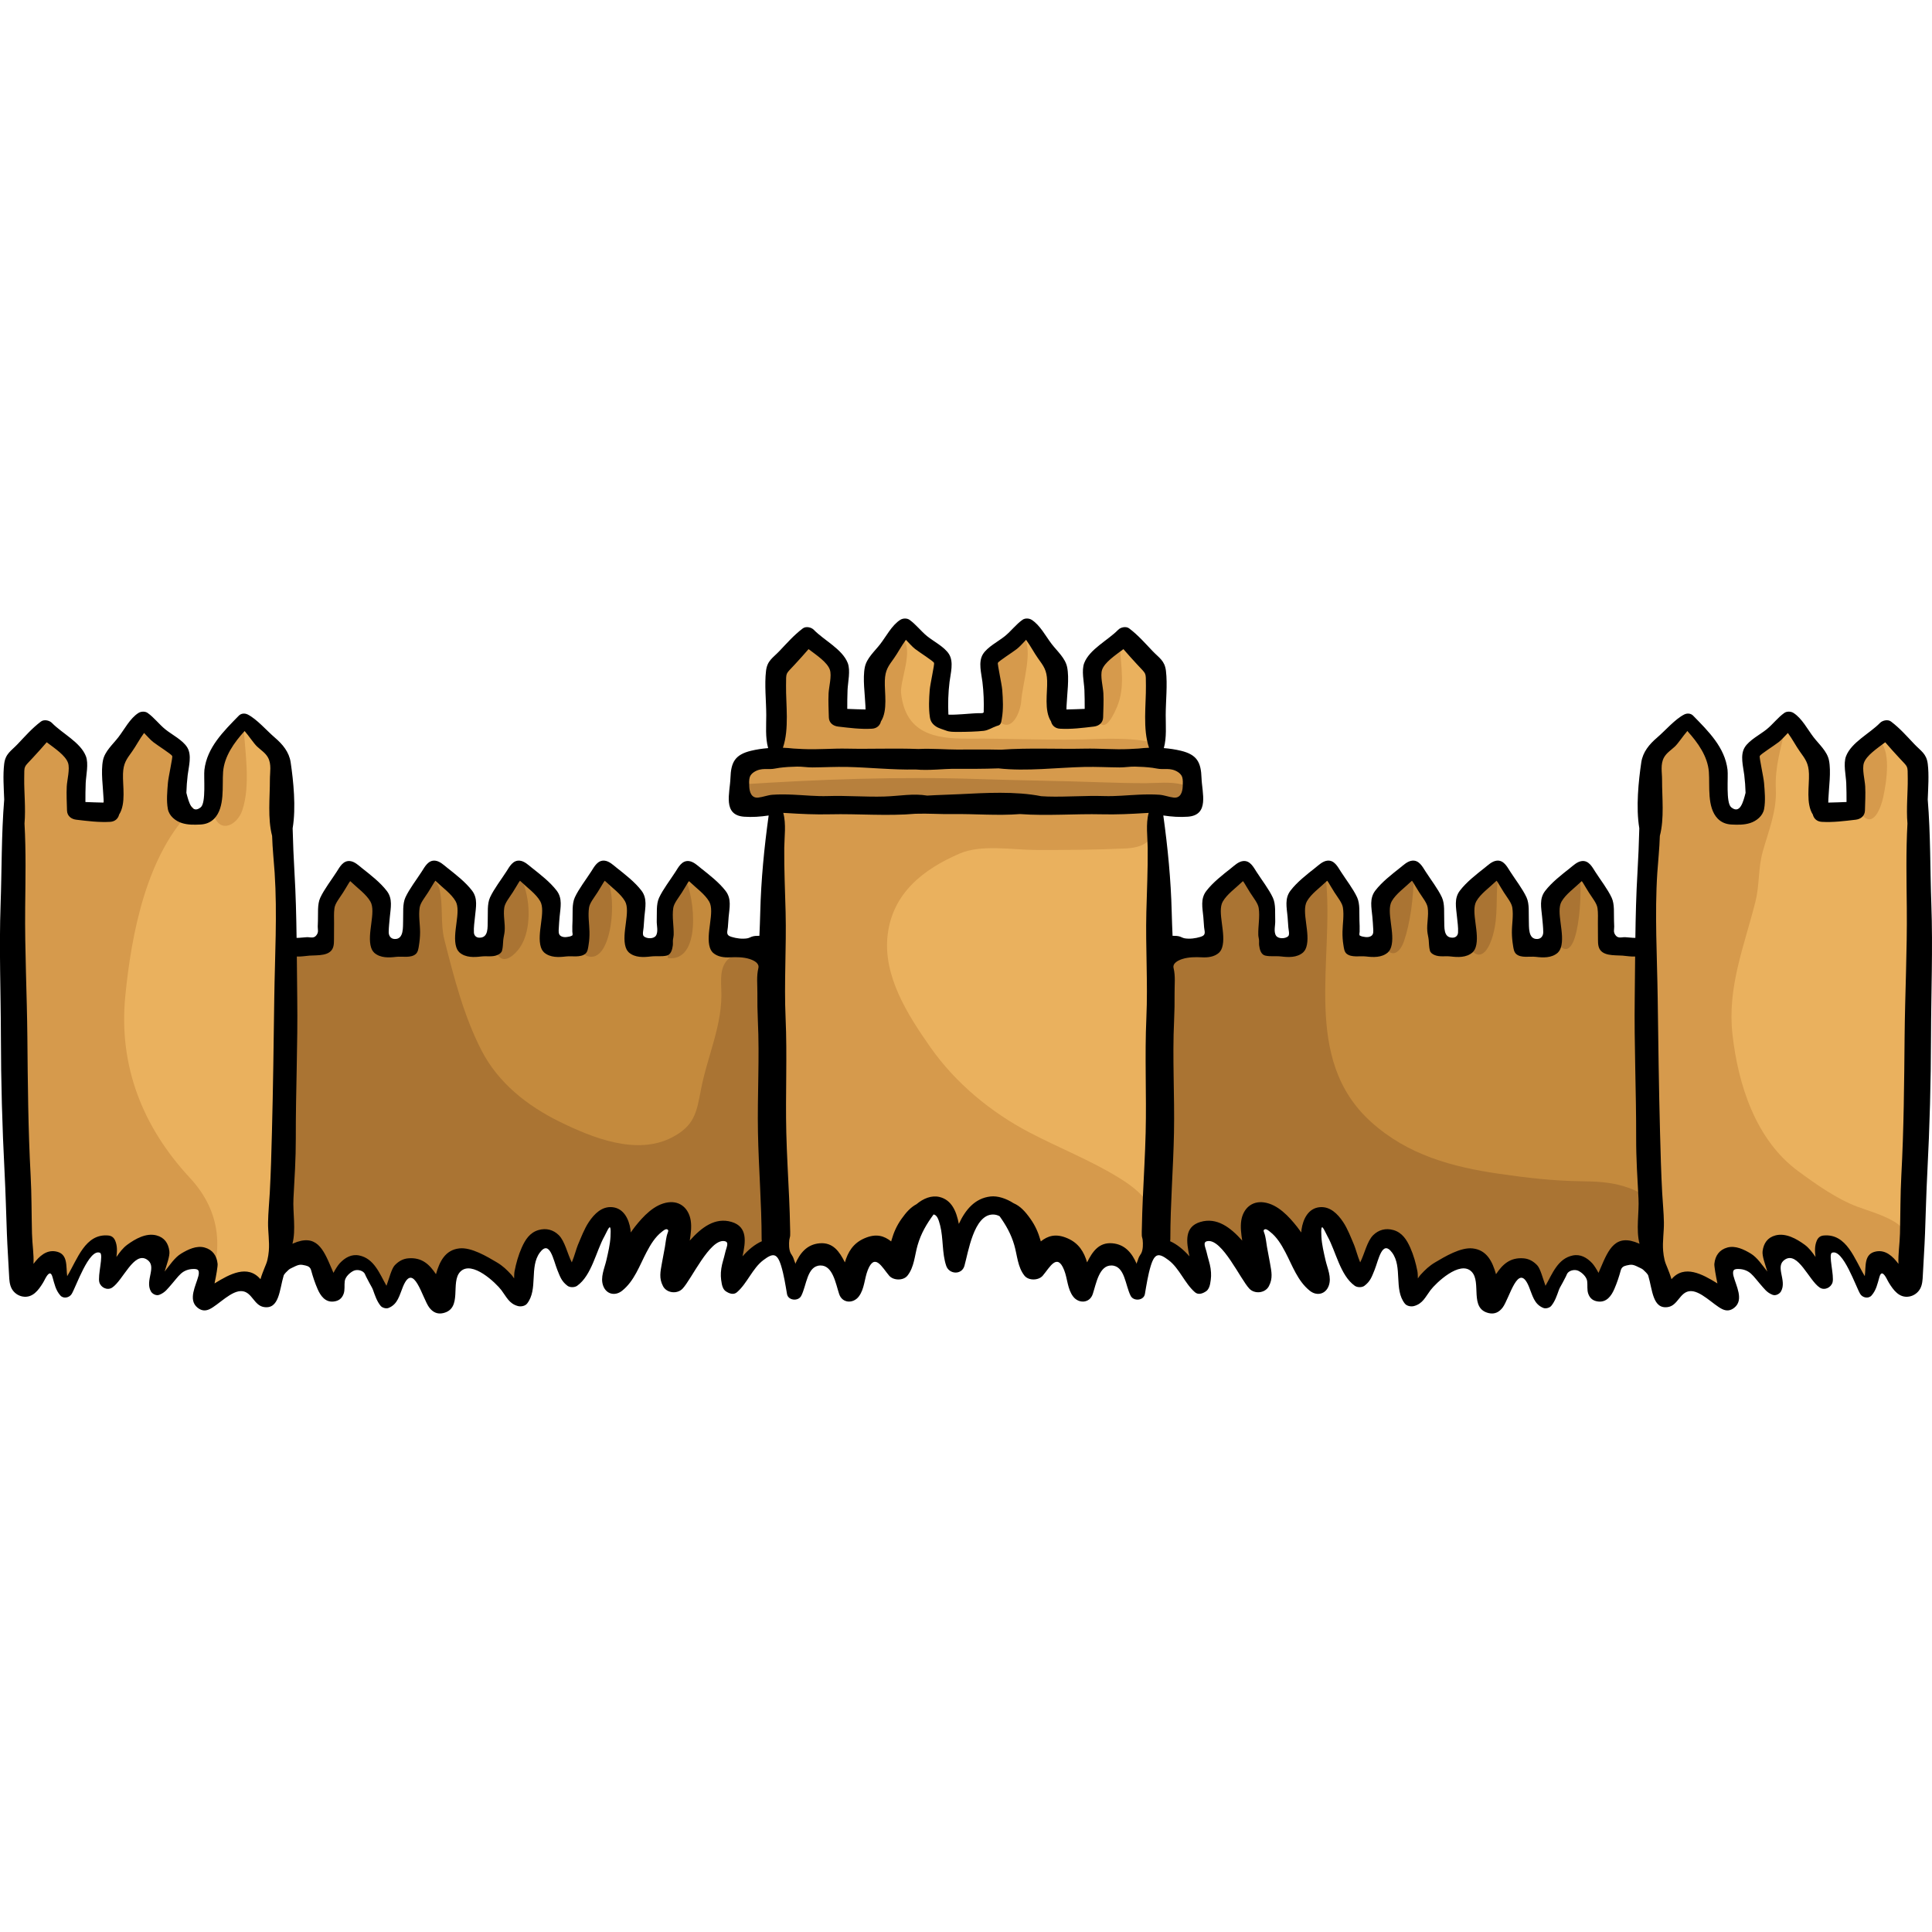 <?xml version="1.0" encoding="iso-8859-1"?>
<!-- Generator: Adobe Illustrator 19.0.0, SVG Export Plug-In . SVG Version: 6.00 Build 0)  -->
<svg version="1.1" id="Layer_1" xmlns="http://www.w3.org/2000/svg" xmlns:xlink="http://www.w3.org/1999/xlink" x="0px" y="0px"
	 viewBox="0 0 511.994 511.994" style="enable-background:new 0 0 511.994 511.994;" xml:space="preserve">
<path style="fill:#EAB15E;" d="M167.209,331.154c-0.32,0.365-0.64,0.73-0.96,1.097c-0.585,0.668-1.514,1.394-2.252,0.901
	c-0.423-0.283-0.539-0.85-0.549-1.358c-0.032-1.767,0.784-3.446,0.915-5.209c0.131-1.763-0.893-3.903-2.66-3.885
	c-1.558,0.016-2.541,1.632-3.212,3.039c-1.696,3.552-3.393,7.105-5.088,10.657c-0.321,0.671-0.68,1.384-1.333,1.74
	c-1.108,0.603-2.548-0.158-3.178-1.25c-0.631-1.092-0.698-2.405-0.873-3.654s-0.532-2.582-1.531-3.354
	c-1.711-1.322-4.368-0.178-5.504,1.662c-1.137,1.84-1.253,4.103-1.624,6.234c-0.238,1.359-0.619,2.753-1.53,3.791
	s-2.476,1.61-3.72,1.011c-0.945-0.455-1.493-1.442-2.003-2.359c-1.076-1.937-2.293-3.877-4.097-5.161
	c-1.806-1.284-4.34-1.771-6.252-0.65c-2.416,1.417-2.918,4.601-3.925,7.216c-0.42,1.089-1.121,2.252-2.27,2.453
	c-1.294,0.226-2.464-0.935-2.883-2.18s-0.34-2.6-0.586-3.89c-0.247-1.29-0.986-2.652-2.265-2.956
	c-1.488-0.354-2.909,0.913-3.552,2.3c-0.644,1.387-0.823,2.965-1.547,4.312c-0.724,1.347-2.339,2.453-3.742,1.843
	c-0.873-0.38-1.377-1.296-1.719-2.185c-0.662-1.722-0.978-3.609-2.003-5.143c-1.025-1.534-3.133-2.601-4.734-1.684
	c-2.298,1.317-2.119,5.686-4.753,5.964c-2.461,0.259-2.654-2.484-3.32-4.073c-0.546-1.302-1.606-3.187-2.693-4.061
	c-1.388-1.116-3.507-0.915-4.996,0.061c-1.49,0.976-2.457,2.569-3.216,4.181c-0.757,1.612-1.361,3.311-2.358,4.787
	c-0.666,0.986-1.822,1.944-2.932,1.513c-1.434-0.557-1.268-2.731-2.335-3.839c-0.757-0.787-2.031-0.871-3.055-0.493
	c-1.025,0.377-1.859,1.13-2.668,1.865c-1.199,1.092-2.398,2.185-3.597,3.277c-0.418,0.38-0.875,0.778-1.435,0.836
	c-0.793,0.081-1.512-0.588-1.739-1.352c-0.227-0.764-0.075-1.586,0.134-2.355c0.436-1.608,1.113-3.187,1.113-4.852
	c-0.001-1.666-0.948-3.502-2.585-3.81c-1.645-0.311-3.118,0.979-4.297,2.168c-1.256,1.268-2.513,2.536-3.769,3.805
	c-0.611,0.617-1.387,1.287-2.236,1.097c-1.076-0.242-1.374-1.692-1.048-2.745c0.326-1.053,1.039-1.985,1.174-3.079
	c0.343-2.794-2.941-4.095-5.203-3.24c-2.328,0.88-4.438,3.897-5.637,5.948c-0.366,0.626-0.722,1.302-1.335,1.688
	c-0.613,0.386-1.579,0.323-1.901-0.326c-0.158-0.32-0.127-0.696-0.092-1.05c0.242-2.463,0.483-4.925,0.725-7.388
	c-2.365,0.171-4.503,1.59-6.037,3.397c-1.534,1.808-2.55,3.989-3.514,6.157c-0.526,1.182-1.426,2.589-2.699,2.355
	c-1.011-0.186-1.52-1.364-1.537-2.392c-0.017-1.028,0.282-2.06,0.114-3.074c-0.169-1.014-1.093-2.038-2.085-1.767
	c-0.591,0.161-0.978,0.713-1.313,1.226c-0.969,1.483-1.937,2.966-2.907,4.45c-0.433,0.662-1.059,1.415-1.837,1.267
	c-0.929-0.176-1.119-1.406-1.096-2.352c0.096-3.819,0.384-7.545-0.01-11.33c-0.403-3.861-0.745-7.734-0.793-11.619
	c-0.228-18.533-0.412-37.066-0.516-55.599c-0.061-11.032-0.095-22.064-0.091-33.095c0.002-9.404-1.115-19.851,3.495-28.463
	c0.745-1.392,1.731-2.784,3.209-3.341c1.847-0.697,3.97,0.13,5.446,1.443c1.931,1.719,3.067,4.203,3.518,6.748
	c0.45,2.545,0.262,5.163-0.127,7.719c-0.197,1.297-0.353,2.858,0.659,3.694c0.609,0.502,1.469,0.561,2.254,0.48
	c2.167-0.225,4.22-1.388,5.526-3.133c1.457-1.945,1.563-4.414,2.137-6.694c0.673-2.672,0.828-5.353,2.004-7.898
	c0.788-1.706,1.943-3.374,3.677-4.101c2.326-0.975,5.065,0.03,6.999,1.65c3.258,2.729,4.929,7.232,4.239,11.425
	c-0.227,1.38-0.688,2.716-0.876,4.101c-0.188,1.385-0.069,2.893,0.757,4.021c1.328,1.816,4.161,2.01,6.089,0.85
	c1.928-1.16,3.047-3.327,3.584-5.513c0.537-2.185,0.586-4.457,0.913-6.684c0.364-2.476,1.078-4.9,2.113-7.178
	c0.596-1.312,1.444-2.697,2.837-3.065c1.292-0.342,2.628,0.31,3.741,1.048c6.488,4.306,9.515,11.832,9.926,19.325
	c0.335,6.119,0.405,12.25,0.563,18.376c0.071,2.751-0.698,5.451-0.76,8.233c-0.063,2.829,0.217,5.666,0.838,8.426
	c0.34,1.509,0.958,3.196,2.407,3.736c0.909,0.338,1.945,0.119,2.806-0.327c2.562-1.329,3.738-4.351,4.235-7.194
	c0.497-2.843,0.551-5.829,1.789-8.435c1.239-2.607,4.208-4.731,6.934-3.788c1.435,0.497,2.494,1.727,3.285,3.023
	c1.781,2.921,2.541,6.452,2.117,9.847c-0.148,1.186-0.436,2.362-0.426,3.556c0.01,1.196,0.37,2.46,1.287,3.227
	c1.225,1.023,3.158,0.84,4.437-0.116s1.986-2.509,2.324-4.068c0.337-1.56,0.354-3.169,0.54-4.754
	c0.352-3.001,1.322-5.929,2.83-8.547c0.588-1.021,1.354-2.069,2.493-2.375c1.178-0.317,2.409,0.253,3.415,0.944
	c3.937,2.703,6.247,7.608,5.823,12.366c-0.163,1.822-0.58,3.976,0.764,5.215c1.234,1.138,3.278,0.716,4.633-0.273
	c2.811-2.05,2.759-5.017,3.173-8.117c0.425-3.182,1.287-6.411,3.543-8.812c0.799-0.85,1.838-1.597,3.005-1.59
	c0.953,0.006,1.829,0.513,2.584,1.093c3.042,2.342,4.855,6.198,4.716,10.035c-0.061,1.701-0.481,3.387-0.379,5.086
	c0.102,1.699,0.893,3.522,2.474,4.154c1.683,0.673,3.681-0.303,4.692-1.809c1.011-1.505,1.238-3.397,1.283-5.21
	c0.045-1.813-0.062-3.655,0.387-5.412c0.597-2.33,2.127-4.313,3.821-6.02c0.941-0.948,2.103-1.892,3.435-1.8
	c1.319,0.09,2.333,1.158,3.204,2.152c1.444,1.648,2.942,3.397,3.392,5.542c0.305,1.45,0.099,2.952-0.057,4.425
	c-0.157,1.473-0.257,3.004,0.24,4.4c0.498,1.396,1.744,2.627,3.226,2.656c1.138,0.022,2.197-0.664,2.907-1.553
	c1.47-1.842,1.734-3.648,1.979-5.871c0.281-2.545,0.887-5.057,1.798-7.45c0.651-1.711,1.726-3.576,3.535-3.856
	c1.254-0.194,2.482,0.459,3.495,1.223c3.701,2.789,5.917,7.447,5.744,12.078c-0.056,1.51-0.285,3.224,0.728,4.346
	c1.089,1.205,2.991,1.039,4.593,0.777c1.618-0.265,3.263-0.538,4.733-1.264c5.418-2.673,3.31-9.178,4.337-13.948
	c0.952-4.421,1.288-9.028,0.453-13.48c-0.635-3.383-0.285-9.545-5.13-9.849c-1.312-0.082-2.868,0.431-3.788-0.507
	c-0.576-0.587-0.609-1.501-0.606-2.323c0.004-1.471,0.011-2.961,0.38-4.385c0.369-1.424,1.143-2.8,2.384-3.591
	c1.489-0.949,3.417-0.94,4.959-1.799c2.244-1.251,2.505-3.705,2.652-6.009c0.18-2.823,0.007-5.566,0.475-8.386
	c0.364-2.19-0.301-4.404,0.114-6.649c0.415-2.256,1.371-4.417,2.814-6.204c1.082-1.339,2.543-2.531,4.261-2.656
	c2.002-0.146,3.826,1.188,5.107,2.733c2.495,3.011,3.646,7.095,3.092,10.965c-0.279,1.946-0.945,4.036-0.053,5.789
	c1.101,2.166,4.27,2.612,6.348,1.353c2.078-1.258,3.164-3.704,3.545-6.104c0.381-2.399,0.179-4.85,0.337-7.274
	c0.157-2.424,0.739-4.951,2.392-6.732c2.221-2.391,6.086-2.853,9.03-1.446s4.944,4.409,5.597,7.606
	c0.717,3.507-0.032,7.121-0.383,10.683c-0.138,1.408-0.127,3.044,0.951,3.962c0.704,0.599,1.689,0.721,2.613,0.743
	c3.348,0.077,9.323-0.758,10.303-4.527c1.015-3.908-1.373-7.794-0.626-11.727c0.548-2.884,3.07-4.909,5.418-6.669
	c1.196-0.896,2.55-1.839,4.036-1.682c1.49,0.157,2.625,1.373,3.521,2.574c2.978,3.999,5.467,9.011,4.947,14.098
	c-0.215,2.099-0.225,4.505,1.305,5.958c1.288,1.224,3.395,1.326,4.967,0.499s2.631-2.434,3.119-4.143
	c0.488-1.708,0.462-3.522,0.296-5.29c-0.19-2.032-0.541-4.186,0.33-6.033c0.669-1.419,1.962-2.425,3.209-3.377
	c1.259-0.961,2.693-1.973,4.267-1.794c0.945,0.108,1.786,0.639,2.541,1.218c8.728,6.684,6.71,17.646,6.746,27.286
	c0.003,0.929,0.033,1.936,0.618,2.658c0.922,1.139,2.656,0.985,4.085,1.312c3.257,0.744,5.692,5.532,4.688,8.754
	c-1.171,3.754-6.587,1.27-8.954,3.365c-1.345,1.191-1.343,3.253-1.235,5.047c0.509,8.493,1.019,16.988,1.528,25.481
	c0.075,1.24,0.163,2.53,0.777,3.61c0.932,1.639,2.919,2.444,4.804,2.47c1.545,0.021,5.203-0.294,6.482-1.339
	c1.719-1.405,1.355-5.039,1.48-6.993c0.143-2.247,0.109-4.546,0.818-6.684c0.709-2.137,2.365-4.14,4.59-4.488
	c2.816-0.441,5.343,1.847,6.8,4.297c2.075,3.493,2.949,7.672,2.515,11.711c-0.125,1.162-0.286,2.526,0.571,3.32
	c0.697,0.647,1.789,0.607,2.704,0.347c2.405-0.681,4.779-2.919,5.18-5.471c0.467-2.97-1.155-5.932,0.067-8.883
	c0.938-2.265,3.231-3.611,5.376-4.797c0.567-0.313,1.165-0.635,1.813-0.638c1.187-0.004,2.091,1.035,2.738,2.031
	c2.592,3.988,3.884,8.807,3.633,13.557c-0.069,1.316-0.13,2.907,0.966,3.64c0.52,0.347,1.185,0.394,1.806,0.328
	c1.979-0.209,3.665-1.503,4.626-3.211c1.047-1.861,0.422-3.928,0.467-6.006c0.082-3.787,2.349-7.449,5.702-9.21
	c0.876-0.461,1.875-0.804,2.847-0.616c1.237,0.239,2.152,1.273,2.866,2.31c2.197,3.193,3.424,7.045,3.481,10.92
	c0.029,1.945-0.063,4.264,1.522,5.391c1.666,1.184,4.16,0.023,5.098-1.792c1.847-3.569-0.493-7.893,1.322-11.484
	c0.783-1.548,2.256-2.609,3.673-3.606c1.035-0.729,2.144-1.485,3.409-1.557c1.808-0.102,3.397,1.234,4.42,2.728
	c2.493,3.639,2.754,8.357,2.334,12.748c-0.135,1.416-0.255,3.057,0.776,4.038c0.733,0.697,1.854,0.822,2.853,0.661
	c1.814-0.291,3.473-1.432,4.392-3.022c2.289-3.957-1.38-8.681,0.981-12.734c0.838-1.439,2.313-2.367,3.731-3.24
	c1.185-0.728,2.541-1.488,3.89-1.15c1.148,0.287,1.956,1.298,2.586,2.299c1.828,2.909,2.902,6.288,3.09,9.718
	c0.121,2.221,0.048,4.834,1.823,6.176c1.072,0.811,2.551,0.874,3.86,0.576c2.265-0.517,4.278-2.051,5.376-4.097
	c1.194-2.227,0.791-4.601,1.07-7c0.304-2.612,0.039-5.245,0.293-7.866c0.541-5.577-0.184-11.124,0.354-16.635
	c0.516-5.289-1.072-11.283,1.893-16.078c1.186-1.917,2.992-3.355,4.76-4.752c1.028-0.812,2.188-1.667,3.493-1.577
	c1.135,0.078,2.09,0.862,2.866,1.692c4.099,4.381,5.332,10.769,5.13,16.765c-0.043,1.292-0.098,2.73,0.749,3.705
	c0.88,1.012,2.437,1.129,3.732,0.778c3.575-0.968,5.268-4.245,4.677-7.718c-0.42-2.475-1.259-5.026-0.548-7.433
	c0.835-2.826,3.544-4.608,6.057-6.146c1.1-0.673,2.343-1.373,3.605-1.107c1.048,0.222,1.841,1.062,2.517,1.894
	c1.875,2.303,3.89,5.166,4.829,8.012c1.022,3.1,0.663,7.042,0.904,10.304c0.031,0.42,0.072,0.867,0.332,1.199
	c0.451,0.576,1.317,0.542,2.044,0.455c1.993-0.239,4.169-0.569,5.516-2.059c1.522-1.684,1.442-4.213,1.447-6.483
	c0.006-2.309,0.205-4.667,1.119-6.787c0.914-2.121,2.643-3.989,4.872-4.593c3.014-0.816,6.279,0.883,8.138,3.392
	c1.338,1.805,1.899,3.81,2.168,6.004c0.222,1.807,1.064,3.435,1.059,5.32c-0.059,20.549-0.205,41.099-0.395,61.648
	c-0.102,11.049-0.218,22.096-0.341,33.143c-0.061,5.524-0.125,11.047-0.188,16.571c-0.055,4.754,0.014,9.75-1.108,14.411
	c-0.21,0.873-0.469,1.76-1.018,2.47c-0.549,0.709-1.455,1.209-2.336,1.04c-1.318-0.254-1.934-1.733-2.453-2.97
	c-0.519-1.238-1.531-2.625-2.849-2.375c-1.41,0.267-1.763,2.084-1.889,3.514c-0.128,1.43-0.789,3.251-2.222,3.173
	c-1.193-0.063-1.795-1.423-2.217-2.54c-1.031-2.73-2.541-5.279-4.441-7.494c-0.885-1.032-2.293-2.071-3.479-1.407
	c-1.116,0.624-1.073,2.238-0.735,3.469c0.338,1.233,0.799,2.643,0.088,3.704c-0.87,1.297-2.968,1.067-4.124,0.017
	c-1.156-1.05-1.672-2.605-2.353-4.012c-0.68-1.405-1.736-2.831-3.276-3.09c-1.518-0.255-3.039,0.787-3.731,2.162
	s-0.699,2.997-0.472,4.519c0.161,1.081,0.394,2.317-0.302,3.16c-1.384,1.678-2.975-1.52-3.865-2.462
	c-1.339-1.418-2.864-2.791-4.727-3.469c-1.253-0.455-2.84-0.168-3.602,0.926c-0.708,1.018-0.548,2.399-0.193,3.587
	c0.355,1.188,0.88,2.369,0.811,3.607c-0.069,1.238-1.019,2.552-2.256,2.46c-0.86-0.065-1.52-0.752-2.126-1.364
	c-1.03-1.039-2.177-2.002-3.533-2.55c-1.356-0.549-2.952-0.64-4.253,0.027c-1.561,0.801-2.942,2.663-4.604,2.104
	c-1.099-0.37-1.574-1.646-1.785-2.786c-0.426-2.315-2.177-6.244-4.423-7.395c-2.026-1.039-4.557,0.155-6.048,1.877
	c-1.491,1.721-2.343,3.908-3.728,5.716c-0.727,0.948-1.973,1.852-3.02,1.277c-1.444-0.793-0.568-3.065-1.187-4.592
	c-0.581-1.434-2.529-1.916-3.959-1.325c-1.431,0.591-2.398,1.948-3.073,3.341c-0.617,1.275-1.074,2.662-2.015,3.72
	c-0.941,1.058-2.579,1.687-3.795,0.961c-2.154-1.287-0.99-5.143-2.993-6.656c-1.155-0.872-2.89-0.473-3.982,0.477
	c-1.091,0.951-1.708,2.316-2.363,3.606c-0.464,0.915-0.991,1.844-1.827,2.438s-2.065,0.757-2.863,0.111
	c-0.875-0.708-0.899-2.042-0.613-3.131c0.285-1.089,0.803-2.15,0.747-3.275c-0.087-1.739-1.606-3.169-3.294-3.596
	c-1.688-0.429-3.483-0.032-5.101,0.61c-2.877,1.142-5.435,3.078-7.316,5.535c-0.75,0.98-1.498,2.117-2.688,2.443
	c-1.807,0.495-3.553-1.244-3.987-3.066c-0.434-1.823-0.023-3.728-0.055-5.602c-0.031-1.873-0.726-3.989-2.463-4.691
	c-1.312-0.53-2.873-0.053-3.926,0.892c-1.052,0.945-1.671,2.281-2.099,3.63c-0.352,1.109-0.601,2.274-1.223,3.258
	c-0.621,0.984-1.737,1.771-2.886,1.59c-4.146-0.654-2.988-9.794-4.389-12.679c-0.74-1.524-2.524-2.754-4.099-2.127
	c-1.368,0.544-1.936,2.208-1.924,3.681c0.012,1.473,0.431,2.934,0.307,4.401c-0.124,1.467-1.046,3.053-2.511,3.203
	c-1.802,0.186-3.029-1.776-3.572-3.505c-0.691-2.198-1.08-4.574-2.47-6.411c-1.39-1.838-4.274-2.838-6.013-1.325
	c-1.543,1.344-1.343,3.734-1.286,5.78c0.057,2.045-0.598,4.61-2.612,4.974c-1.7,0.307-3.168-1.245-3.915-2.802
	s-1.211-3.356-2.542-4.457c-2.006-1.66-5.573-0.601-6.349,1.885c-0.492,1.578,0.029,3.269,0.139,4.918
	c0.11,1.649-0.478,3.643-2.077,4.066c-1.889,0.5-3.432-1.513-4.259-3.285c-0.827-1.771-1.99-3.898-3.944-3.864
	c-1.555,0.027-2.702,1.516-3.174,3c-0.473,1.483-0.531,3.094-1.186,4.506c-0.655,1.412-2.249,2.608-3.707,2.06
	c-2.725-1.023-1.302-5.988-3.832-7.424c-1.444-0.819-3.309,0.13-4.333,1.436c-1.023,1.307-1.571,2.943-2.631,4.221
	c-1.06,1.278-3.003,2.126-4.375,1.19c-1.345-0.917-1.316-2.869-1.187-4.493c0.128-1.623,0.018-3.613-1.423-4.371
	c-2.455-1.292-5.038,2.603-7.746,2.003c-3.286-0.729-4.197-7.039-5.959-9.387c-1.386-1.846-3.567-3.259-5.871-3.112
	c-2.856,0.183-5.057,2.633-6.34,5.192c-0.679,1.355-1.72,3.073-3.189,2.699c-0.949-0.242-1.441-1.304-1.563-2.275
	c-0.124-0.971-0.014-1.985-0.351-2.905c-0.73-1.993-3.403-2.719-5.371-1.924c-1.969,0.795-3.294,2.669-4.185,4.595
	c-0.892,1.926-1.467,4.002-2.54,5.834c-0.774,1.324-2.366,2.621-3.691,1.848c-0.514-0.301-0.834-0.852-1.316-1.2
	c-1.214-0.875-2.996-0.144-3.934,1.023c-0.936,1.167-1.349,2.662-2.117,3.947c-0.767,1.285-2.161,2.434-3.624,2.122
	c-2.743-0.583-2.575-5.146-5.127-6.311c-1.125-0.513-2.501-0.161-3.474,0.6s-1.611,1.869-2.137,2.988
	c-0.585,1.244-1.334,2.743-2.706,2.826c-1.538,0.091-2.466-1.702-2.658-3.231c-0.192-1.528-0.14-3.271-1.247-4.342
	c-1.374-1.333-3.752-0.756-5.2,0.497c-1.447,1.253-2.363,3.016-3.733,4.351c-0.646,0.629-1.489,1.185-2.383,1.068
	c-1.659-0.218-2.154-2.435-1.806-4.072c0.349-1.637,1.115-3.364,0.458-4.902c-0.589-1.383-2.248-2.108-3.74-1.913
	c-1.491,0.195-2.795,1.151-3.742,2.319c-0.695,0.856-1.235,1.836-1.99,2.641c-0.755,0.804-1.813,1.437-2.908,1.307
	c-1.803-0.214-1.679-1.741-1.63-3.064c0.056-1.472,0.518-2.915,0.48-4.387c-0.038-1.473-0.785-3.104-2.214-3.464
	c-1.638-0.413-3.125,0.985-4.239,2.257C171.643,326.089,169.425,328.622,167.209,331.154z"/>
<path style="fill:#EE2A7B;" d="M166.477,333.868c-0.312,0.905-0.624,1.809-0.935,2.715c0.03-0.4-0.084-0.911,0.121-1.172
	c0.346-0.442,0.894-0.725,1.344-1.089C166.993,334.306,166.477,333.868,166.477,333.868z"/>
<g>
	<path style="fill:#C48A3D;" d="M76.547,250.983c-0.815,1.464,0.001,5.143,0,6.986c-0.001,5.311-0.346,10.604-0.375,15.91
		c-0.045,8.294-0.284,16.602-0.723,24.874c-0.359,6.76,0.081,13.553-0.243,20.313c-0.225,4.688-1.275,9.436-1.043,14.118
		c1.374-0.225,2.136-1.754,3.764-1.908c1.781-0.168,3.438,0.776,4.466,2.092c1.744,2.232,2.254,6.322,4.498,7.972
		c2.132-2.982,5.935-10.099,10.148-5.648c2.226,2.35,3.82,5.97,5.476,8.677c2.081-2.344,2.451-10.554,7.327-8.873
		c3.204,1.105,2.74,5.917,5.069,7.699c2.267-5.496,4.803-11.781,11.809-8.417c3.714,1.784,7.498,5.076,10.455,7.862
		c1.557-2.214,2.004-5.95,3.02-8.523c0.595-1.506,2.558-6.104,4.816-5.77c1.623,0.239,2.058,4.011,2.877,5.214
		c0.846,1.241,1.993,3.052,3.015,4.078c3.369-4.512,5.302-11.781,10.554-14.588c5.928-3.169,2.885,11.531,2.656,13.83
		c1.778-2.925,3.625-5.629,5.938-8.185c1.609-1.778,4.979-6.676,7.901-6.164c5.027,0.882-0.33,11.994,0.442,14.894
		c1.395,0.061,3.268-3.437,4.052-4.407c2.056-2.548,5.28-6.306,8.799-6.89c2.031-0.336,1.768,0.255,1.97,1.844
		c0.251,1.974,0.891,3.425,0.485,5.464c-0.22,1.11-1.475,4.537-0.377,5.5c1.58,1.386,3.312-1.348,4.099-2.329
		c1.532-1.911,2.824-4.006,4.436-5.84c1.201-1.365,2.792-2.555,3.54-4.237c0.985-2.216,0.925-4.957,0.873-7.321
		c-0.119-5.396-0.317-10.794-0.638-16.181c-0.611-10.282-0.373-20.78-0.1-31.067c0.125-4.682,0.194-9.349,0.176-14.035
		c-0.009-2.405,0.631-6.83-1.848-8.061c-1.83-0.909-4.76-0.289-6.686-0.128c-1.081,0.09-4.755,0.976-5.688,0.219
		c-0.671-0.546-0.595-2.902-0.716-3.71c-0.366-2.441-1.034-4.867-1.499-7.293c-0.602-3.142-3.76-6.362-6.544-7.827
		c-1.102,2.188-3.212,3.751-4.554,5.812c-1.512,2.322-1.339,3.827-1.617,6.586c-0.129,1.286-0.198,5.873-1.272,6.873
		c-1.174,1.093-5.95,0.881-7.07,0.035c-1.5-1.133-0.451-1.965-0.357-4.083c0.11-2.483,0.773-5.422,0.562-7.876
		c-0.158-1.835-0.772-2.27-2.274-3.248c-1.59-1.034-3.417-3.196-5.176-3.778c-2.32-0.767-3.609,2.205-5.052,4.055
		c-1.687,2.165-2.352,2.711-1.887,5.179c0.395,2.103,0.825,6.247-0.055,8.276c-0.696,1.607-1.403,1.162-3.374,1.473
		c-1.688,0.265-3.367,1.238-4.372-0.307c-1.191-1.832-0.766-6.717-0.659-8.853c0.076-1.53,0.333-2.359-0.521-3.591
		c-1.174-1.692-3.808-3.877-5.425-5.23c-3.056-2.558-4.14,0.676-6.25,3.144c-0.685,0.802-2.04,1.513-2.285,2.602
		c-0.302,1.341,0.575,3.456,0.595,4.82c0.021,1.45,0.47,7.383-0.917,8.326c-1.501,1.02-5.673-1.02-7.454-0.945
		c0.401-2.628,0.346-5.291,0.224-7.932c-0.07-1.518,0.238-3.555-0.51-4.941c-1.491-2.761-5.584-4.596-7.719-6.941
		c-1.461,0.953-3.044,2.976-4.233,4.292c-0.807,0.894-1.975,2.497-2.227,3.769c-0.325,1.646,0.619,3.991,0.549,5.763
		c-0.06,1.52-0.017,3.886-0.573,5.372c-0.83,2.209-4.14,2.782-6.29,1.571c-2.441-1.375-1.545-5.134-1.725-7.635
		c-0.188-2.621,0.346-5.353-1.372-7.379c-1.225-1.444-4.794-5.486-6.775-5.408c-1.947,0.077-5.083,4.418-5.883,6.163
		c-0.917,2-0.3,5.279-0.226,7.346c0.082,2.328,0.132,4.758-0.01,7.084c-1.577-0.296-3.074-0.424-4.797-0.528
		C78.588,250.803,78.245,249.807,76.547,250.983z"/>
	<path style="fill:#C48A3D;" d="M435.442,250.983c0.815,1.464-0.001,5.143,0,6.986c0.001,5.311,0.346,10.604,0.375,15.91
		c0.045,8.294,0.284,16.602,0.723,24.874c0.359,6.76-0.081,13.553,0.243,20.313c0.225,4.688,1.275,9.436,1.043,14.118
		c-1.374-0.225-2.136-1.754-3.764-1.908c-1.781-0.168-3.438,0.776-4.466,2.092c-1.744,2.232-2.254,6.322-4.498,7.972
		c-2.132-2.982-5.935-10.099-10.148-5.648c-2.226,2.35-3.82,5.97-5.476,8.677c-2.081-2.344-2.451-10.554-7.327-8.873
		c-3.204,1.105-2.74,5.917-5.069,7.699c-2.267-5.496-4.803-11.781-11.809-8.417c-3.714,1.784-7.498,5.076-10.455,7.862
		c-1.557-2.214-2.004-5.95-3.02-8.523c-0.595-1.506-2.556-6.104-4.816-5.77c-1.623,0.239-2.058,4.011-2.877,5.214
		c-0.846,1.241-1.993,3.052-3.015,4.078c-3.369-4.512-5.302-11.781-10.554-14.588c-5.928-3.169-2.885,11.531-2.656,13.83
		c-1.778-2.925-3.625-5.629-5.938-8.185c-1.609-1.778-4.979-6.676-7.901-6.164c-5.027,0.882,0.33,11.994-0.442,14.894
		c-1.395,0.061-3.268-3.437-4.051-4.407c-2.056-2.548-5.28-6.306-8.799-6.89c-2.031-0.336-1.768,0.255-1.97,1.844
		c-0.251,1.974-0.891,3.425-0.485,5.464c0.22,1.11,1.474,4.537,0.377,5.5c-1.58,1.386-3.311-1.348-4.099-2.329
		c-1.532-1.911-2.824-4.006-4.436-5.84c-1.2-1.365-2.792-2.555-3.54-4.237c-0.985-2.216-0.925-4.957-0.873-7.321
		c0.119-5.396,0.317-10.794,0.638-16.181c0.61-10.282,0.373-20.78,0.1-31.067c-0.125-4.682-0.194-9.349-0.176-14.035
		c0.009-2.405-0.631-6.83,1.848-8.061c1.83-0.909,4.76-0.289,6.686-0.128c1.081,0.09,4.755,0.976,5.688,0.219
		c0.671-0.546,0.595-2.902,0.716-3.71c0.366-2.441,1.034-4.867,1.499-7.293c0.602-3.142,3.76-6.362,6.544-7.827
		c1.102,2.188,3.212,3.751,4.554,5.812c1.512,2.322,1.339,3.827,1.617,6.586c0.129,1.286,0.197,5.873,1.272,6.873
		c1.174,1.093,5.95,0.881,7.07,0.035c1.5-1.133,0.451-1.965,0.357-4.083c-0.11-2.483-0.773-5.422-0.562-7.876
		c0.158-1.835,0.772-2.27,2.274-3.248c1.59-1.034,3.417-3.196,5.176-3.778c2.32-0.767,3.609,2.205,5.051,4.055
		c1.688,2.165,2.352,2.711,1.887,5.179c-0.395,2.103-0.825,6.247,0.055,8.276c0.696,1.607,1.403,1.162,3.374,1.473
		c1.688,0.265,3.367,1.238,4.372-0.307c1.191-1.832,0.766-6.717,0.659-8.853c-0.077-1.53-0.333-2.359,0.521-3.591
		c1.174-1.692,3.808-3.877,5.425-5.23c3.056-2.558,4.14,0.676,6.25,3.144c0.685,0.802,2.04,1.513,2.285,2.602
		c0.302,1.341-0.574,3.456-0.595,4.82c-0.021,1.45-0.47,7.383,0.916,8.326c1.501,1.02,5.673-1.02,7.454-0.945
		c-0.401-2.628-0.346-5.291-0.224-7.932c0.07-1.518-0.238-3.555,0.51-4.941c1.491-2.761,5.585-4.596,7.72-6.941
		c1.461,0.953,3.044,2.976,4.233,4.292c0.807,0.894,1.976,2.497,2.227,3.769c0.325,1.646-0.619,3.991-0.549,5.763
		c0.06,1.52,0.017,3.886,0.573,5.372c0.829,2.209,4.14,2.782,6.29,1.571c2.441-1.375,1.545-5.134,1.725-7.635
		c0.188-2.621-0.346-5.353,1.372-7.379c1.225-1.444,4.794-5.486,6.775-5.408c1.947,0.077,5.083,4.418,5.883,6.163
		c0.917,2,0.3,5.279,0.226,7.346c-0.082,2.328-0.133,4.758,0.01,7.084c1.577-0.296,3.074-0.424,4.797-0.528
		C433.401,250.803,433.744,249.807,435.442,250.983z"/>
</g>
<g>
	<path style="fill:#D69A4C;" d="M51.254,214.183c-12.402,12.043-16.412,33.248-18.043,49.692
		c-1.851,18.664,4.653,34.861,17.12,48.275c8.475,9.119,9.038,19.85,4.21,30.54c0.177-3.16,2.847-11.478-2.641-10.192
		c-3.61,0.846-6.823,5.341-9.627,7.333c-0.333-2.899,2.104-10.92-2.799-10.679c-3.726,0.184-8.823,6.901-11.522,8.836
		c0.051-2.345,2.984-9.372-1.577-8.477c-3.915,0.769-7.356,8.469-9.715,11.213c0.032-1.807,0.835-6.622-1.427-7.178
		c-1.661-0.409-7.035,4.882-8.222,5.919c1.021-9.803-2.314-19.878-2.455-29.892c-0.111-7.891,0.87-15.748,0.567-23.646
		c-0.304-7.921-1.004-15.896-1.049-23.812c-0.092-16.33-1.424-32.689-1.866-49.012c-0.246-9.108,2.633-14.066,10.28-19.315
		c2.065,1.516,4.483,2.929,6.47,4.561c3.018,2.478,2.107,3.914,1.681,8.026c-0.297,2.876-1.493,6.726,1.171,8.138
		c2.142,1.135,6.661,0.501,9.037,0.273c0.286-4.613,0.097-9.308,0.709-13.881c0.17-1.27-0.059-2.648,0.675-3.768
		c0.637-0.972,5.509-4.606,6.718-4.647c1.891-0.063,7.585,5.379,8.369,7.486c0.991,2.664-0.889,5.915-0.533,8.776
		C47.128,211.503,49.007,212.207,51.254,214.183z"/>
	<path style="fill:#D69A4C;" d="M209.888,200.613c-4.495,0-11.825-1.068-14.168,3.904c-1.122,2.382-0.347,6.516,1.891,8.03
		c2.159,1.461,5.261,0.125,7.28,2.149c2.191,2.198,0.93,6.312,0.756,8.979c-0.261,4.021,0.137,8.052,0.027,12.076
		c-0.273,9.878,0.34,19.848,0.34,29.746c0,14.156,0,28.248,0,42.381c0,4.201,0.163,8.442-0.253,12.601
		c-0.253,2.543-1.221,5.506-0.717,8.085c0.416,2.13,1.209,2.165,2.18,3.864c1.306,2.287,1.302,5.061,2.414,7.419
		c2.147-2.108,3.312-9.374,8.21-8.567c3.289,0.542,4.451,6.07,5.369,8.56c1.925-3.022,1.985-6.932,5.979-8.461
		c2.817-1.079,6.08,0.159,6.29,3.621c2.154-3.142,2.419-7.59,5.402-10.591c1.617-1.626,4.13-2.965,6.319-3.448
		c5.951-1.314,4.733,5.155,5.073,9.442c2.612-5.479,5.692-12.159,12.883-9.671c5.278,1.826,6.594,9.554,8.925,14.202
		c2.621-2.743,3.328-7.542,7.795-4.008c2.907,2.3,3.098,5.884,4.005,9.171c2.118-3.25,2.896-7.899,7.502-7.668
		c4.171,0.208,4.84,3.897,7.199,6.454c2.083-4.046,4.691-8.105,5.328-12.651c0.906-6.472-3.87-10.698-9.275-14.045
		c-7.525-4.661-16.038-7.991-23.874-12.1c-10.247-5.371-19.59-13.114-26.238-22.605c-5.974-8.528-12.6-18.87-11.295-29.751
		c1.321-11.02,9.415-17.375,19.085-21.534c5.794-2.492,13.908-0.971,20.115-0.953c7.952,0.022,15.906-0.023,23.851-0.396
		c6.089-0.286,8.596-3.083,6.634-8.978c0.039,0.116,8.508-1.895,9.457-2.692c2.612-2.193,3.02-5.78,1.413-8.775
		c-2.671-4.979-13.338-3.381-18.177-3.474c-16.124-0.307-32.219,0.742-48.335,0.657
		C235.537,201.513,222.035,200.921,209.888,200.613z"/>
	<path style="fill:#D69A4C;" d="M445.421,193.182c-1.822,3.699-7.68,6.923-8.108,11.997c-0.242,2.863,0.645,5.889,0.433,8.856
		c-0.369,5.151-0.373,10.295-0.735,15.443c-1.117,15.884-0.637,31.949-0.637,47.867c0,14.4,1.293,28.729,1.293,43.14
		c0,4.346-1.901,19.841,3.546,21.647c2.427,0.805,4.968-2.054,7.769-1.629c2.278,0.346,4.908,2.336,6.714,3.537
		c0.966-3.368,0.026-10.796,4.82-10.976c3.016-0.114,6.075,4.576,8.585,5.964c0.55-3.71,1.024-11.061,6.633-8.482
		c2.527,1.162,5.401,5.705,7.433,7.344c0.989-5.533,1.086-12.09,6.501-5.294c2.234,2.801,2.731,5.978,5.508,8.448
		c2.646-5.961,4.332-8.733,10.006-3.202c4.456-3.595,1.116-11.353-2.788-13.839c-3.084-1.964-6.757-2.955-10.141-4.207
		c-5.471-2.024-11.075-6.005-15.744-9.443c-11.251-8.288-15.906-22.949-17.389-36.219c-1.401-12.537,3.082-23.276,6.075-35.163
		c1.138-4.522,0.701-8.91,1.961-13.351c1.528-5.385,3.722-10.729,3.454-16.431c-0.288-6.126,1.38-10.82,2.556-16.529
		c-2.446,0.782-5.929,3.485-7.658,5.46c-2.186,2.497-1.162,3.592-1.019,6.372c0.272,5.275-5.946,19.144-9.794,8.1
		c-1.294-3.716,0.344-7.831-1.27-11.669C451.937,197.382,448.786,194.229,445.421,193.182z"/>
	<path style="fill:#D69A4C;" d="M497.761,196.089c-4.748,1.785-4.84,5.194-4.847,9.371c-0.004,2.633-1.227,8.306,0.396,10.338
		c3.13,3.916,5.174-1.838,5.751-4.507C499.968,207.094,501.293,198.592,497.761,196.089z"/>
	<path style="fill:#D69A4C;" d="M214.413,169.919c-8.376,5.857-7.92,11.756-8.384,21.242c-0.102,2.097-0.743,4.554-0.017,6.544
		c0.998,2.735,2.127,2.353,5.396,2.585c26.967,1.921,54.278,2.26,81.37,2.26c1.535,0,15.305,0.786,14.401-4.209
		c-0.541-2.986-14.11-2.602-16.375-2.504c-11.398,0.491-22.843-0.189-34.258-0.096c-8.935,0.072-16.569-1.415-17.754-12.037
		c-0.356-3.192,3.454-11.707,0.416-14.358c-3.369-2.942-6.535,5.863-6.937,8.321c-0.485,2.963,0.056,10.082-2.077,12.291
		c-1.814,1.879-6.377,2.426-8.633,1.233C222.255,183.866,225.415,172.072,214.413,169.919z"/>
	<path style="fill:#D69A4C;" d="M271.276,168.951c-4.502,3.364-7.372,5.569-7.919,11.666c-0.243,2.708-1.009,8.145,1.119,10.295
		c3.662,3.7,5.988-2.369,6.162-5.185C270.899,181.505,273.925,171.945,271.276,168.951z"/>
	<path style="fill:#D69A4C;" d="M296.8,171.535c-5.5,4.608-8.871,11.302-6.147,18.588c1.643,4.396,3.87,0.744,5.354-2.766
		C298.233,182.092,297.048,176.708,296.8,171.535z"/>
	<path style="fill:#D69A4C;" d="M64.501,191.89c-2.896,3.516-6.881,6.751-7.777,11.496c-0.649,3.434-1.108,9.268-0.072,12.548
		c1.602,5.075,6.174,2.781,7.526-1.12C66.523,208.04,64.85,198.656,64.501,191.89z"/>
</g>
<g>
	<path style="fill:#AA7433;" d="M77.424,252.953c-0.001,16.171-0.997,32.344-0.97,48.57c0.01,5.848-0.453,11.67-0.647,17.509
		c-0.144,4.315-1.331,8.753-0.911,13.046c3.76,1.244,6.313-4.335,9.352,0.544c1.707,2.741,0.198,6.646,2.143,9.074
		c1.951-3.606,6.583-8.804,10.337-5.692c2.249,1.864,3.423,5.585,5.494,7.703c1.444-2.406,3.852-9.364,7.833-8.826
		c3.112,0.42,5.113,6.937,5.557,9.477c3.537-3.58,1.859-11.587,9.282-9.671c2.409,0.622,5.462,2.463,7.235,4.205
		c1.315,1.292,2.021,3.394,3.772,4.063c2.949-2.438,2.966-13.813,8.077-14.681c3.58-0.608,6.151,6.814,6.771,9.211
		c2.91-2.946,5.185-14.618,10.33-14.611c5.304,0.007,0.886,13.592,0.723,16.665c3.826-4.208,9.473-22.765,18.372-16.424
		c-0.611,2.589-0.356,5.225-0.97,7.854c-0.582,2.495-1.516,4.944-1.257,7.54c2.81-2.988,9.946-15.734,15.906-11.827
		c3.346,2.193,1.433,8.593,1.868,11.876c4.866-2.438,10.935-10.547,10.218-16.126c-0.925-7.199-3.787-13.957-3.802-21.406
		c-0.028-12.752,1.91-25.532,1.941-38.189c0.016-6.315-1.229-12.043-8.395-10.059c-4.71,1.304-4.735,5.21-4.535,9.381
		c0.449,9.355-3.691,17.578-5.425,26.776c-1.133,6.016-1.761,9.439-7.658,12.497c-9.322,4.836-21.037,0.107-29.695-4.138
		c-8.615-4.223-16.328-10.289-20.784-18.955c-4.676-9.094-7.281-19.325-9.793-29.184c-1.154-4.527-0.282-9.257-1.342-13.611
		c-0.298-1.225-1.539-2.217-1.863-3.329c-2.428,3.074-4.877,5.501-5.416,9.453c-0.512,3.758,0.83,7.736-2.078,9.981
		c-2.133,1.648-6.408,2.144-7.692-0.02c-1.637-2.759,0.759-9.024,0.028-12.457c-0.577-2.706-1.757-4.121-4.243-5.615
		c-3.751-2.255-5.083,0.191-7.469,4.194c-1.966,3.299-0.026,8.098-1.895,11.334C84.334,251.672,76.855,250.484,77.424,252.953z"/>
	<path style="fill:#AA7433;" d="M181.458,232.599c-1.233,3.695-4.166,4.984-4.535,9.568c-0.306,3.801-0.127,7.919,0.061,11.722
		C185.847,255.051,184.293,238.069,181.458,232.599z"/>
	<path style="fill:#AA7433;" d="M159.811,231.953c-3.308,3.76-4.907,5.464-5.173,10.662c-0.133,2.6-1.449,9.756,0.808,10.668
		C162.717,256.223,164.022,234.033,159.811,231.953z"/>
	<path style="fill:#AA7433;" d="M138.165,232.921c-2.879,2.121-4.777,3.815-5.48,7.276c-0.493,2.422-2.202,11.07-0.592,13.117
		c1.76,2.239,4.508-0.511,5.67-2.198C141.001,246.407,140.597,237.876,138.165,232.921z"/>
	<path style="fill:#AA7433;" d="M327.817,232.599c-7.084,3.031-6.705,9.027-7.108,15.716c-0.219,3.634-0.286,2.956-3.628,3.347
		c-1.528,0.178-6.742,0.475-7.768,1.512c-1.096,1.107-0.463,3.377-0.542,4.758c-0.197,3.435-0.717,6.859-0.954,10.296
		c-0.478,6.904-0.21,13.818-0.039,20.744c0.179,7.229,0.331,14.448,0.331,21.698c0,5.006-0.788,10.776,0,15.727
		c0.678,4.258,5.849,8.955,8.668,12.163c0.322-3.071,0.121-8.654,2.073-11.238c1.642-2.174,0.769-1.47,3.14-0.245
		c2.506,1.295,3.935,2.898,5.585,5.294c1.314,1.908,2.456,5.668,4.7,6.495c1.857-4.865-0.12-10.271,0.373-15.243
		c0.305-3.073,0.991-4.691,3.57-2.829c4.93,3.561,9.142,11.214,11.575,16.414c0.34-4.857-0.91-11.675,3.029-15.396
		c4.852,2.311,7.092,11.915,8.644,16.35c2.071-2.883,5.044-9.764,8.715-9.597c5.405,0.246,3.988,9.472,4.925,13.194
		c5.871-2.044,9.121-7.898,16.185-7.389c5.23,0.377,4.424,5.112,5.391,9.575c2.232-2.267,5.116-8.253,8.887-7.938
		c3.437,0.287,4.307,5.242,5.666,7.697c3.246-2.251,4.081-8.442,8.651-8.696c3.309-0.184,5.348,3.562,6.858,6.044
		c1.426-2.469,2.833-7.664,5.484-8.909c2.325-1.092,5.715,0.897,7.997,0.992c-1.256-2.398-0.09-5.583,0.036-8.194
		c0.306-6.392-1.792-8.68-7.96-10.575c-3.729-1.146-7.531-1.279-11.391-1.331c-7.31-0.097-14.284-0.913-21.516-1.956
		c-12.573-1.813-24.364-5.017-34.032-13.743c-18.605-16.793-9.683-42.94-12.007-64.628c-6.512,1.422-7.362,4.121-7.343,10.111
		c0.008,2.231,0.735,5.44-1.051,7.054c-1.007,0.909-5.206,1.59-6.436,0.829c-3.464-2.141,0.514-7.898-0.696-11.109
		c-0.579-1.535-2.847-3.958-4.11-5.035C328.473,231.795,327.569,234.025,327.817,232.599z"/>
	<path style="fill:#AA7433;" d="M374.664,231.306c-7.81,1.714-10.816,11.96-8.117,18.609c1.663,4.096,4.252,3.218,5.549-0.583
		C373.617,244.877,374.65,238.231,374.664,231.306z"/>
	<path style="fill:#AA7433;" d="M396.957,232.599c-2.978,1.894-6.724,4.603-7.865,8.157c-0.833,2.592-1.145,8.915,0.798,11.061
		c2.978,3.289,4.947-1.118,5.743-3.962C397.118,242.55,396.323,237.95,396.957,232.599z"/>
	<path style="fill:#AA7433;" d="M418.604,232.921c-4.646,3.094-10.807,10.031-6.111,16.689
		C418.666,258.36,419.373,233.957,418.604,232.921z"/>
</g>
<path style="fill:#B7803D;" d="M195.86,207.915c21.35-1.403,42.52-2.175,63.934-1.447c10.642,0.362,21.288,0.458,31.926,0.843
	c3.97,0.144,7.933,0.235,11.906,0.232c2.915-0.002,6.482-0.408,9.332,0.279c1.662,0.401,1.977,1.079,1.718,3.067
	c-0.411,3.144-4.816,1.681-7.351,1.681c-21.272,0-42.535,0.092-63.808,0.007c-15.488-0.062-31.086,0.01-46.511-0.036
	C196.769,211.412,195.905,209.999,195.86,207.915z"/>
<path d="M511.819,239.583c-0.327-9.092-0.197-18.529-0.954-27.703c0.117-3.145,0.362-6.501,0.007-9.43
	c-0.328-2.713-1.787-3.395-3.54-5.234c-2.059-2.163-3.81-4.192-6.201-6.006c-0.829-0.629-2.255-0.313-2.925,0.377
	c-2.69,2.774-7.548,5.113-8.985,8.792c-0.784,2.005-0.037,5.099,0.048,7.152c0.07,1.685,0.076,3.345,0.075,5.009
	c-1.613,0.085-3.229,0.106-4.841,0.154c0.007-0.306,0.013-0.609,0.025-0.896c0.124-3.042,0.77-7.337,0.16-10.323
	c-0.489-2.386-2.62-4.215-4.07-6.096c-1.599-2.073-3.08-5.023-5.344-6.452c-0.669-0.422-1.745-0.468-2.409,0
	c-1.735,1.224-3.03,3.004-4.699,4.356c-1.69,1.37-4.611,2.84-5.799,4.769c-1.28,2.079-0.405,5.067-0.125,7.353
	c0.19,1.555,0.303,3.125,0.347,4.698c-0.626,2.441-1.476,5.754-3.811,3.828c-1.452-1.198-0.745-8.049-0.966-9.921
	c-0.701-5.936-5.045-10.185-9.118-14.353c-0.631-0.646-1.598-0.699-2.372-0.306c-2.438,1.238-5.027,4.279-7.182,6.122
	c-2.049,1.751-3.785,3.812-4.189,6.559c-0.72,4.902-1.46,11.929-0.523,17.467c-0.1,3.936-0.256,7.827-0.491,11.796
	c-0.338,5.712-0.477,11.481-0.554,17.251c-0.906,0.004-1.795-0.147-2.698-0.186c-0.51-0.022-1.029,0.117-1.534,0.072
	c-0.508-0.045-0.831-0.297-1.112-0.717c-0.516-0.767-0.262-1.335-0.261-2.171c0.001-0.5-0.029-1-0.05-1.499
	c-0.085-1.96,0.2-4.369-0.618-6.136c-1.056-2.276-2.958-4.704-4.328-6.849c-0.843-1.319-1.739-3.082-3.587-2.869
	c-1.231,0.141-2.293,1.196-3.183,1.9c-2.236,1.768-4.816,3.763-6.553,6.036c-1.583,2.071-1.013,4.427-0.779,6.905
	c0.122,1.295,0.271,2.619,0.297,3.919c0.02,0.962-0.485,1.825-1.533,1.888c-2.561,0.155-2.218-3.299-2.287-4.899
	c-0.085-1.96,0.2-4.369-0.618-6.136c-1.056-2.276-2.958-4.704-4.328-6.849c-0.843-1.319-1.739-3.082-3.587-2.869
	c-1.231,0.141-2.293,1.196-3.183,1.899c-2.236,1.768-4.816,3.763-6.553,6.036c-1.583,2.071-1.013,4.427-0.779,6.905
	c0.128,1.354,0.373,2.841,0.288,4.2c-0.05,0.803-0.598,1.342-1.405,1.364c-2.553,0.07-2.186-2.857-2.258-4.551
	c-0.085-1.96,0.202-4.369-0.618-6.136c-1.056-2.276-2.958-4.704-4.328-6.849c-0.843-1.319-1.739-3.082-3.587-2.869
	c-1.231,0.141-2.293,1.196-3.183,1.899c-2.236,1.768-4.816,3.763-6.553,6.036c-1.583,2.071-1.013,4.427-0.779,6.905
	c0.096,1.015,0.166,2.033,0.219,3.051c0.04,0.745,0.179,1.661-0.577,2.101c-0.436,0.254-0.968,0.308-1.47,0.246
	c-0.384-0.047-1.009-0.133-1.342-0.327c-0.259-0.151-0.114,0.071-0.244-0.239c-0.075-0.18,0.037-0.627,0.043-0.829
	c0.031-0.997-0.007-1.994-0.049-2.99c-0.085-1.96,0.2-4.369-0.618-6.136c-1.056-2.276-2.958-4.704-4.328-6.849
	c-0.843-1.319-1.739-3.082-3.587-2.869c-1.231,0.141-2.293,1.196-3.183,1.9c-2.236,1.768-4.816,3.763-6.553,6.036
	c-1.583,2.071-1.013,4.427-0.779,6.905c0.089,0.94,0.155,1.881,0.207,2.823c0.032,0.582,0.415,1.931-0.046,2.362
	c-0.733,0.684-2.608,0.763-3.213-0.153c-0.694-1.048-0.168-2.759-0.218-3.914c-0.085-1.96,0.2-4.369-0.619-6.136
	c-1.056-2.276-2.958-4.704-4.328-6.849c-0.843-1.319-1.739-3.082-3.587-2.869c-1.231,0.141-2.293,1.196-3.183,1.899
	c-2.236,1.768-4.816,3.763-6.553,6.036c-1.583,2.071-1.013,4.427-0.779,6.905c0.085,0.894,0.149,1.79,0.2,2.688
	c0.036,0.635,0.416,1.613-0.096,2.11c-0.244,0.236-0.573,0.359-0.897,0.458c-1.29,0.396-2.764,0.59-4.107,0.383
	c-0.467-0.072-0.807-0.288-1.238-0.446c-0.628-0.23-1.357-0.22-2.018-0.23c-0.09-2.083-0.173-4.166-0.224-6.25
	c-0.212-8.612-1.049-17.126-2.228-25.633c2.185,0.33,4.38,0.478,6.497,0.323c5.781-0.422,3.766-6.331,3.633-10.223
	c-0.141-4.174-1.158-6.215-5.476-7.257c-1.47-0.355-2.986-0.577-4.517-0.699c0.786-2.766,0.491-6.057,0.499-8.779
	c0.011-3.74,0.503-8.056,0.061-11.704c-0.328-2.713-1.787-3.395-3.54-5.234c-2.059-2.163-3.81-4.192-6.202-6.006
	c-0.829-0.63-2.255-0.313-2.925,0.377c-2.69,2.774-7.548,5.113-8.985,8.792c-0.783,2.005-0.037,5.1,0.048,7.152
	c0.069,1.685,0.076,3.345,0.075,5.009c-1.613,0.085-3.229,0.106-4.841,0.154c0.007-0.306,0.013-0.609,0.026-0.896
	c0.124-3.042,0.772-7.337,0.159-10.323c-0.489-2.386-2.62-4.215-4.07-6.096c-1.599-2.073-3.08-5.023-5.344-6.452
	c-0.669-0.422-1.745-0.468-2.408,0c-1.735,1.224-3.029,3.004-4.699,4.356c-1.69,1.37-4.611,2.84-5.8,4.769
	c-1.28,2.079-0.405,5.067-0.125,7.353c0.327,2.664,0.424,5.371,0.332,8.063c-0.089,0.057-0.183,0.122-0.232,0.169
	c-0.155,0.004-0.343,0.014-0.37,0.037c-0.053,0.006-0.096,0.01-0.143,0.014c-0.043-0.004-0.082-0.009-0.133-0.013
	c-0.659-0.019-1.344,0.039-2.005,0.076c-0.925,0.051-1.849,0.147-2.776,0.202c-1.14,0.067-2.291,0.157-3.435,0.121
	c-0.085-0.002-0.173-0.016-0.261-0.031c-0.13-2.879-0.045-5.781,0.305-8.635c0.281-2.286,1.156-5.274-0.125-7.353
	c-1.188-1.93-4.11-3.399-5.799-4.769c-1.669-1.353-2.964-3.132-4.699-4.356c-0.664-0.468-1.74-0.422-2.408,0
	c-2.265,1.43-3.744,4.379-5.344,6.452c-1.451,1.881-3.582,3.71-4.07,6.096c-0.611,2.985,0.036,7.282,0.16,10.323
	c0.012,0.288,0.018,0.59,0.024,0.896c-1.612-0.048-3.228-0.069-4.841-0.154c-0.001-1.666,0.004-3.326,0.075-5.009
	c0.085-2.053,0.831-5.146,0.048-7.152c-1.436-3.679-6.295-6.018-8.985-8.792c-0.67-0.69-2.095-1.007-2.925-0.377
	c-2.392,1.814-4.142,3.842-6.202,6.006c-1.753,1.84-3.211,2.521-3.54,5.234c-0.442,3.649,0.05,7.964,0.061,11.704
	c0.008,2.723-0.287,6.015,0.499,8.779c-1.531,0.122-3.047,0.345-4.517,0.699c-4.318,1.042-5.334,3.083-5.476,7.257
	c-0.131,3.893-2.148,9.801,3.633,10.223c2.117,0.155,4.312,0.007,6.497-0.323c-1.179,8.508-2.016,17.021-2.228,25.633
	c-0.051,2.083-0.134,4.166-0.224,6.25c-0.661,0.01-1.391,0-2.018,0.23c-0.431,0.158-0.77,0.375-1.238,0.446
	c-1.344,0.207-2.816,0.013-4.107-0.383c-0.324-0.099-0.655-0.222-0.897-0.458c-0.512-0.495-0.132-1.474-0.096-2.11
	c0.051-0.896,0.116-1.793,0.2-2.688c0.234-2.478,0.804-4.834-0.779-6.905c-1.738-2.273-4.318-4.268-6.553-6.036
	c-0.891-0.704-1.952-1.758-3.183-1.9c-1.848-0.213-2.745,1.549-3.587,2.869c-1.37,2.144-3.272,4.573-4.328,6.849
	c-0.819,1.767-0.534,4.176-0.619,6.136c-0.05,1.155,0.475,2.866-0.218,3.914c-0.606,0.915-2.482,0.836-3.213,0.153
	c-0.461-0.431-0.078-1.779-0.046-2.362c0.052-0.942,0.119-1.883,0.207-2.823c0.234-2.478,0.804-4.834-0.779-6.905
	c-1.738-2.273-4.317-4.267-6.553-6.036c-0.891-0.704-1.952-1.758-3.183-1.9c-1.848-0.213-2.745,1.549-3.587,2.869
	c-1.37,2.144-3.272,4.573-4.328,6.849c-0.819,1.767-0.534,4.176-0.618,6.136c-0.042,0.995-0.08,1.993-0.049,2.99
	c0.007,0.203,0.118,0.649,0.043,0.829c-0.129,0.311,0.017,0.088-0.244,0.239c-0.333,0.195-0.958,0.279-1.342,0.327
	c-0.502,0.061-1.032,0.008-1.47-0.246c-0.756-0.44-0.616-1.356-0.577-2.101c0.053-1.018,0.124-2.035,0.219-3.051
	c0.234-2.478,0.804-4.835-0.779-6.905c-1.738-2.273-4.318-4.267-6.554-6.036c-0.891-0.704-1.952-1.758-3.183-1.899
	c-1.848-0.213-2.745,1.549-3.587,2.869c-1.37,2.144-3.272,4.573-4.328,6.849c-0.819,1.767-0.534,4.176-0.618,6.136
	c-0.072,1.694,0.295,4.621-2.258,4.551c-0.806-0.022-1.355-0.561-1.405-1.364c-0.086-1.358,0.16-2.846,0.288-4.2
	c0.234-2.478,0.804-4.835-0.779-6.905c-1.738-2.273-4.317-4.267-6.554-6.036c-0.891-0.704-1.952-1.758-3.183-1.899
	c-1.848-0.213-2.745,1.549-3.587,2.869c-1.37,2.144-3.272,4.573-4.328,6.849c-0.819,1.767-0.534,4.176-0.618,6.136
	c-0.069,1.601,0.274,5.055-2.287,4.899c-1.048-0.063-1.554-0.926-1.533-1.888c0.027-1.3,0.175-2.624,0.297-3.919
	c0.234-2.478,0.804-4.834-0.779-6.905c-1.738-2.273-4.317-4.268-6.554-6.036c-0.891-0.704-1.952-1.758-3.183-1.899
	c-1.848-0.213-2.745,1.549-3.587,2.869c-1.37,2.144-3.272,4.573-4.328,6.849c-0.819,1.767-0.534,4.176-0.618,6.136
	c-0.021,0.499-0.051,1-0.05,1.499c0.001,0.836,0.255,1.405-0.261,2.171c-0.283,0.42-0.605,0.673-1.112,0.717
	c-0.506,0.045-1.024-0.095-1.534-0.072c-0.902,0.039-1.79,0.19-2.698,0.186c-0.078-5.771-0.216-11.538-0.554-17.251
	c-0.235-3.968-0.392-7.86-0.491-11.796c0.936-5.539,0.198-12.565-0.523-17.467c-0.404-2.747-2.14-4.808-4.189-6.559
	c-2.156-1.842-4.744-4.883-7.182-6.122c-0.774-0.392-1.74-0.34-2.372,0.306c-4.073,4.168-8.416,8.416-9.118,14.353
	c-0.222,1.873,0.485,8.724-0.966,9.921c-2.335,1.926-3.186-1.386-3.811-3.828c0.046-1.572,0.157-3.142,0.347-4.698
	c0.281-2.286,1.156-5.274-0.125-7.353c-1.188-1.93-4.109-3.399-5.799-4.769c-1.669-1.353-2.964-3.132-4.699-4.356
	c-0.664-0.468-1.74-0.422-2.409,0c-2.265,1.43-3.744,4.379-5.344,6.452c-1.451,1.881-3.582,3.71-4.07,6.096
	c-0.611,2.985,0.036,7.282,0.16,10.323c0.012,0.288,0.018,0.59,0.024,0.896c-1.612-0.048-3.228-0.069-4.841-0.154
	c-0.002-1.666,0.004-3.326,0.075-5.009c0.085-2.053,0.831-5.146,0.047-7.152c-1.437-3.679-6.295-6.018-8.985-8.792
	c-0.67-0.69-2.095-1.007-2.925-0.377c-2.392,1.814-4.142,3.844-6.201,6.006c-1.753,1.84-3.211,2.521-3.54,5.234
	c-0.355,2.929-0.11,6.284,0.007,9.43c-0.757,9.176-0.627,18.611-0.954,27.703c-0.425,11.812,0.058,23.449,0.078,35.251
	c0.019,11.823,0.352,23.84,0.965,35.661c0.284,5.462,0.42,10.931,0.621,16.392c0.136,3.693,0.408,7.398,0.582,11.096
	c0.057,1.198,0.126,2.442,0.689,3.502c0.583,1.097,1.694,1.897,2.917,2.105c2.64,0.449,4.186-1.691,5.403-3.677
	c0.45-0.733,0.77-1.651,1.405-2.251c0.639-0.603,0.952,0.277,1.11,0.828c0.499,1.739,0.818,3.408,2.058,4.814
	c0.84,0.953,2.387,0.599,3.001-0.386c1.145-1.843,4.582-12.106,7.494-10.929c1.021,0.412-0.665,6.109-0.147,7.86
	c0.403,1.362,2.103,2.203,3.376,1.374c2.88-1.877,5.764-9.69,9.235-7.433c2.789,1.813-0.63,5.527,1.05,8.445
	c0.395,0.687,1.421,1.209,2.213,0.901c1.586-0.617,2.212-1.632,3.364-2.923c0.789-0.885,1.473-1.867,2.352-2.671
	c0.912-0.834,2.085-1.24,3.314-1.251c0.4-0.003,1.003-0.019,1.276,0.337c0.289,0.379,0.166,1.106,0.059,1.523
	c-0.644,2.522-2.834,6.289-0.23,8.386c0.99,0.798,2.015,0.952,3.168,0.409c2.417-1.138,5.9-5.14,8.74-4.773
	c2.552,0.33,3.08,3.74,5.625,4.189c4.149,0.732,4.178-4.625,5.288-8.303c0.146-0.482,0.907-1.156,1.27-1.501
	c0.292-0.278,0.607-0.425,0.966-0.592c0.59-0.275,1.195-0.622,1.837-0.76c0.56-0.119,1.142,0.02,1.691,0.146
	c0.812,0.187,1.308,0.491,1.53,1.315c0.452,1.679,1.011,3.339,1.705,4.94c0.785,1.81,2.04,3.547,4.243,3.304
	c1.314-0.145,2.181-0.769,2.642-2.012c0.401-1.081,0.159-2.289,0.308-3.39c0.155-1.146,1.341-2.252,2.32-2.727
	c0.855-0.414,2.187-0.213,2.83,0.538c0.229,0.268,0.327,0.671,0.5,0.98c0.298,0.533,0.582,1.072,0.848,1.622
	c0.313,0.647,0.745,1.226,0.986,1.896c0.531,1.474,1.017,3.001,2.021,4.235c0.434,0.533,1.466,0.816,2.109,0.558
	c2.468-0.997,2.868-3.357,3.829-5.665c2.828-6.797,5.116,3.135,6.958,5.562c0.916,1.208,2.104,1.822,3.636,1.48
	c5.321-1.188,1.853-8.204,4.594-10.993c3.089-3.141,9.509,3.081,10.885,4.906c1.351,1.792,2.039,3.566,4.347,4.201
	c0.789,0.217,1.92,0.035,2.458-0.649c2.965-3.767,0.549-9.68,3.371-13.505c2.642-3.58,3.599,2.006,4.655,4.618
	c0.736,1.819,1.12,2.992,2.678,4.173c0.654,0.495,1.902,0.468,2.56,0c3.859-2.743,5.009-9.146,7.232-13.117
	c0.864-1.543,1.874-4.564,1.609,0.126c-0.116,2.053-0.624,4.153-1.077,6.149c-0.509,2.244-1.698,4.597-0.856,6.86
	c0.835,2.242,3.155,2.76,4.983,1.315c3.253-2.572,4.64-6.708,6.51-10.257c1.044-1.981,2.249-4.003,4.051-5.39
	c0.346-0.267,1.001-0.878,1.472-0.618c0.372,0.206,0.186,0.582,0.07,0.902c-0.441,1.204-0.514,2.512-0.738,3.769
	c-0.253,1.421-0.543,2.835-0.792,4.257c-0.396,2.271-0.819,3.988,0.295,6.107c0.976,1.857,3.751,2.15,5.169,0.666
	c2.391-2.504,7.176-13.173,11.057-12.614c1.462,0.212,0.569,1.563,0.204,3.236c-0.289,1.323-0.784,2.646-0.978,3.988
	c-0.223,1.535-0.163,2.613,0.129,4.154c0.13,0.686,0.443,1.498,1.037,1.903c0.886,0.606,2.061,1.063,2.975,0.274
	c2.725-2.353,4.114-6.352,7.003-8.518c2.481-1.859,3.631-2.024,4.72,1.558c0.718,2.362,1.126,5,1.542,7.432
	c0.301,1.75,2.983,1.987,3.764,0.492c1.446-2.764,1.514-7.954,5.056-8.056c3.305-0.095,4.081,4.783,4.993,7.552
	c0.823,2.5,3.733,2.603,5.199,0.679c1.539-2.021,1.475-4.718,2.396-7.03c1.854-4.657,3.777-0.718,5.664,1.5
	c1.108,1.303,3.749,1.364,4.84,0c1.817-2.27,1.905-5.351,2.698-8.083c0.934-3.221,2.398-5.621,4.232-8.147
	c0.886,0.158,1.299,1.197,1.727,2.859c0.894,3.478,0.478,7.399,1.623,10.76c0.777,2.284,4.125,2.471,4.827,0
	c1.002-3.533,2.48-13.614,7.575-13.598c0.656,0.002,1.23,0.174,1.75,0.46c1.672,2.354,3.014,4.65,3.889,7.666
	c0.793,2.732,0.881,5.813,2.698,8.083c1.091,1.364,3.732,1.303,4.84,0c1.887-2.218,3.811-6.157,5.664-1.5
	c0.921,2.311,0.857,5.008,2.396,7.03c1.465,1.924,4.376,1.82,5.199-0.679c0.912-2.769,1.688-7.647,4.993-7.552
	c3.542,0.101,3.61,5.291,5.055,8.056c0.783,1.495,3.465,1.258,3.764-0.492c0.416-2.432,0.825-5.071,1.542-7.432
	c1.089-3.582,2.239-3.417,4.72-1.558c2.889,2.166,4.279,6.165,7.003,8.518c0.914,0.789,2.089,0.332,2.975-0.274
	c0.592-0.405,0.906-1.216,1.037-1.903c0.293-1.541,0.352-2.619,0.129-4.154c-0.195-1.343-0.689-2.666-0.978-3.988
	c-0.365-1.672-1.258-3.024,0.204-3.236c3.881-0.56,8.668,10.11,11.057,12.614c1.416,1.484,4.192,1.191,5.169-0.666
	c1.115-2.119,0.691-3.836,0.295-6.107c-0.248-1.422-0.539-2.836-0.792-4.257c-0.224-1.258-0.297-2.565-0.738-3.769
	c-0.117-0.32-0.302-0.697,0.07-0.902c0.471-0.261,1.126,0.352,1.472,0.618c1.802,1.386,3.007,3.408,4.051,5.39
	c1.871,3.548,3.257,7.685,6.51,10.257c1.827,1.444,4.148,0.927,4.983-1.315c0.843-2.261-0.346-4.615-0.856-6.86
	c-0.453-1.996-0.961-4.095-1.077-6.149c-0.265-4.69,0.746-1.669,1.609-0.126c2.222,3.972,3.374,10.373,7.232,13.117
	c0.658,0.468,1.906,0.495,2.56,0c1.558-1.181,1.943-2.354,2.678-4.173c1.057-2.612,2.013-8.198,4.655-4.618
	c2.823,3.825,0.406,9.738,3.371,13.505c0.539,0.685,1.669,0.867,2.458,0.649c2.308-0.635,2.997-2.409,4.347-4.201
	c1.376-1.825,7.797-8.047,10.885-4.906c2.742,2.789-0.726,9.805,4.594,10.993c1.531,0.342,2.719-0.272,3.636-1.48
	c1.842-2.426,4.129-12.359,6.958-5.562c0.96,2.307,1.36,4.669,3.829,5.665c0.642,0.258,1.673-0.023,2.109-0.558
	c1.004-1.235,1.491-2.76,2.021-4.235c0.242-0.67,0.674-1.249,0.986-1.896c0.266-0.55,0.549-1.089,0.848-1.622
	c0.173-0.308,0.271-0.711,0.5-0.98c0.642-0.75,1.974-0.952,2.83-0.538c0.98,0.474,2.167,1.581,2.321,2.727
	c0.148,1.102-0.094,2.31,0.308,3.39c0.461,1.243,1.328,1.867,2.642,2.012c2.203,0.244,3.458-1.493,4.243-3.304
	c0.694-1.601,1.253-3.261,1.705-4.94c0.222-0.824,0.718-1.128,1.53-1.315c0.548-0.126,1.13-0.265,1.69-0.146
	c0.642,0.137,1.248,0.484,1.837,0.76c0.36,0.168,0.674,0.315,0.965,0.592c0.363,0.346,1.125,1.019,1.27,1.501
	c1.11,3.679,1.139,9.035,5.288,8.303c2.545-0.449,3.073-3.859,5.625-4.189c2.84-0.366,6.323,3.635,8.74,4.773
	c1.152,0.542,2.178,0.39,3.168-0.409c2.604-2.098,0.413-5.864-0.23-8.386c-0.107-0.418-0.23-1.145,0.059-1.523
	c0.273-0.357,0.876-0.342,1.276-0.337c1.228,0.011,2.402,0.418,3.314,1.251c0.879,0.804,1.562,1.786,2.352,2.671
	c1.151,1.29,1.778,2.306,3.364,2.923c0.792,0.308,1.818-0.214,2.214-0.901c1.68-2.918-1.739-6.633,1.05-8.445
	c3.471-2.257,6.354,5.556,9.235,7.433c1.274,0.829,2.973-0.012,3.376-1.374c0.518-1.749-1.167-7.447-0.147-7.86
	c2.913-1.177,6.35,9.088,7.494,10.929c0.612,0.986,2.161,1.339,3,0.386c1.239-1.406,1.558-3.075,2.058-4.814
	c0.158-0.552,0.472-1.432,1.11-0.828c0.635,0.6,0.956,1.519,1.405,2.251c1.218,1.985,2.764,4.126,5.403,3.677
	c1.225-0.208,2.334-1.009,2.917-2.105c0.563-1.06,0.632-2.304,0.689-3.502c0.176-3.699,0.446-7.403,0.582-11.096
	c0.202-5.461,0.337-10.929,0.621-16.392c0.613-11.822,0.945-23.837,0.965-35.661C511.761,263.032,512.245,251.395,511.819,239.583z
	 M72.685,264.458c-0.164,11.887-0.306,23.71-0.62,35.588c-0.141,5.375-0.281,10.741-0.575,16.114
	c-0.141,2.582-0.408,5.157-0.45,7.744c-0.042,2.554,0.412,5.069,0.198,7.616c-0.068,0.801-0.193,1.594-0.374,2.377
	c-0.178,0.765-0.474,1.39-0.758,2.104c-0.31,0.781-0.763,1.887-1.077,2.996c-3.407-3.97-8.168-1.353-12.174,1.12
	c0.441-2.045,0.876-4.593,0.812-5.204c-0.226-2.167-1.326-3.721-3.43-4.307c-2.148-0.598-4.409,0.508-6.204,1.589
	c-1.746,1.052-3.035,3.07-4.404,4.775c0.563-1.916,1.43-4.109,1.257-5.417c-0.277-2.098-1.317-3.613-3.422-4.166
	c-2.725-0.717-5.611,0.926-7.704,2.455c-1.189,0.868-2.068,2.054-2.899,3.263c0.184-1.442,0.259-2.887-0.305-4.257
	c-0.361-0.875-0.935-1.353-1.887-1.436c-6.087-0.533-8.132,6.266-10.865,10.779c-0.349-2.69,0.294-5.976-3.045-6.558
	c-2.486-0.434-4.35,1.257-5.881,3.299c0.128-2.56-0.327-5.154-0.4-8.047c-0.128-5.138-0.082-10.284-0.361-15.423
	c-0.659-12.143-0.753-24.485-0.865-36.631c-0.106-11.459-0.697-22.846-0.581-34.32c0.075-7.368,0.24-14.855-0.175-22.273
	c0.346-4.003-0.125-8.338-0.08-11.889c0.047-3.699-0.213-2.808,2.303-5.558c1.199-1.312,2.475-2.693,3.663-4.086
	c2.205,1.663,4.98,3.504,5.652,5.48c0.541,1.596-0.259,4.551-0.344,6.225c-0.109,2.162,0.019,4.221,0.068,6.373
	c0.032,1.437,1.102,2.287,2.445,2.445c3.02,0.355,5.979,0.744,9.003,0.568c1.349-0.078,2.13-0.935,2.357-1.92
	c1.888-2.933,0.921-7.663,1.035-10.817c0.101-2.794,0.889-3.793,2.454-5.971c0.944-1.314,1.975-3.297,3.129-4.845
	c0.813,0.821,1.658,1.814,2.425,2.408c1.286,0.997,4.751,3.161,5.039,3.697c0.163,0.302-1.032,5.647-1.148,7.143
	c-0.174,2.238-0.423,4.685-0.011,6.91c0.34,1.837,2.011,3.171,3.711,3.713c1.583,0.505,3.257,0.471,4.897,0.393
	c1.403-0.066,2.682-0.528,3.693-1.574c2.886-2.987,2.051-8.681,2.337-12.386c0.316-4.092,2.897-7.748,5.701-10.816
	c1.125,1.27,2.424,3.288,3.334,4.134c0.978,0.91,2.18,1.659,2.847,2.859c1.011,1.816,0.513,3.916,0.519,5.935
	c0.014,4.669-0.63,10.258,0.588,14.852c0.098,3.415,0.479,6.822,0.673,9.783C73.5,242.199,72.836,253.518,72.685,264.458z
	 M196.771,332.941c0.843-3.85,1.401-7.832-2.877-9.115c-4.378-1.314-8.008,1.457-11.101,4.942c0.269-1.78,0.528-3.634,0.243-5.373
	c-0.501-3.049-2.716-5.203-5.98-4.759c-3.687,0.501-6.634,3.733-8.796,6.462c-0.393,0.497-0.766,1.003-1.126,1.516
	c-0.018-0.271-0.019-0.546-0.059-0.811c-0.415-2.78-1.815-5.617-4.823-5.894c-2.754-0.254-4.752,1.768-6.191,3.913
	c-1.218,1.815-2.055,4.082-2.916,6.089c-0.387,0.903-0.934,3.029-1.613,4.632c-1.167-2.26-1.812-5.609-3.455-7.226
	c-1.454-1.43-3.337-1.922-5.351-1.348c-2.335,0.665-3.541,2.588-4.462,4.652c-0.874,1.961-1.498,4.158-1.901,6.265
	c-0.094,0.487-0.108,1.175-0.121,1.905c-0.269-0.392-0.51-0.74-0.696-0.944c-1.221-1.335-2.317-2.387-3.866-3.305
	c-2.572-1.523-6.761-4.054-9.943-3.708c-3.768,0.41-5.256,3.495-6.202,6.836c-1.658-2.476-3.652-4.536-7.382-4.2
	c-1.431,0.129-2.592,0.834-3.55,1.85c-0.84,0.892-1.502,3.556-2.183,5.424c-1.817-3.201-3.251-7.195-7.185-8.028
	c-2.095-0.443-3.806,0.579-5.18,2.033c-0.512,0.542-1.24,1.721-1.684,2.568c-0.176-0.411-0.356-0.821-0.529-1.233
	c-2.166-5.077-3.967-9.294-10.212-6.536c-0.046,0.02-0.087,0.045-0.132,0.066c0.978-3.723,0.072-8.286,0.272-11.996
	c0.286-5.307,0.636-10.654,0.621-15.965c-0.036-12.414,0.551-24.766,0.38-37.197c-0.05-3.644-0.076-7.307-0.109-10.974
	c1.13,0.069,2.211-0.148,3.355-0.235c2.107-0.159,5.652,0.243,6.33-2.427c0.156-0.615,0.16-1.257,0.163-1.892
	c0.007-1.437,0.014-2.875,0.021-4.312c0.006-1.323-0.088-2.663,0.108-3.978c0.188-1.262,1.307-2.589,2.262-4.081
	c0.56-0.875,1.074-1.78,1.62-2.666c0.061-0.099,0.169-0.238,0.289-0.389c0.11,0.096,0.219,0.19,0.316,0.284
	c1.621,1.569,3.911,3.177,5.042,5.142c1.557,2.709-0.993,8.563,0.181,12.199c0.019,0.057,0.043,0.099,0.063,0.154
	c0.031,0.111,0.087,0.216,0.134,0.323c0.021,0.043,0.04,0.094,0.061,0.135c0.068,0.131,0.153,0.258,0.249,0.382
	c0.033,0.042,0.069,0.08,0.104,0.119c0.076,0.086,0.131,0.176,0.224,0.256c1.639,1.431,3.91,1.302,5.825,1.074
	c1.543-0.184,3.92,0.401,5.196-0.772c0.581-0.534,0.685-1.421,0.804-2.154c0.195-1.19,0.315-2.396,0.315-3.602
	c0.001-2.176-0.44-4.336-0.116-6.509c0.188-1.262,1.307-2.589,2.262-4.081c0.56-0.875,1.074-1.78,1.62-2.666
	c0.061-0.099,0.169-0.238,0.289-0.389c0.11,0.096,0.219,0.19,0.316,0.284c1.621,1.569,3.911,3.177,5.042,5.142
	c1.557,2.709-0.993,8.562,0.181,12.199c0.019,0.057,0.043,0.099,0.063,0.154c0.031,0.111,0.087,0.216,0.134,0.323
	c0.021,0.043,0.04,0.094,0.061,0.135c0.068,0.131,0.153,0.258,0.249,0.382c0.033,0.042,0.069,0.08,0.104,0.119
	c0.076,0.086,0.131,0.176,0.224,0.256c1.639,1.431,3.91,1.302,5.825,1.074c1.402-0.167,2.925,0.198,4.26-0.392
	c0.531-0.235,1.034-0.57,1.199-1.133c0.254-0.865,0.245-1.913,0.326-2.809c0.072-0.801,0.306-1.574,0.372-2.357
	c0.175-2.079-0.418-4.142-0.105-6.242c0.188-1.262,1.307-2.589,2.262-4.081c0.56-0.875,1.074-1.78,1.62-2.666
	c0.061-0.099,0.169-0.238,0.289-0.389c0.11,0.096,0.219,0.19,0.316,0.284c1.62,1.569,3.911,3.177,5.042,5.142
	c1.557,2.709-0.993,8.562,0.181,12.199c0.019,0.057,0.043,0.099,0.063,0.154c0.031,0.111,0.087,0.216,0.134,0.323
	c0.021,0.043,0.04,0.094,0.061,0.135c0.068,0.131,0.153,0.258,0.249,0.382c0.033,0.042,0.069,0.08,0.104,0.119
	c0.076,0.086,0.131,0.176,0.224,0.256c1.639,1.431,3.91,1.302,5.825,1.074c1.548-0.184,3.856,0.37,5.161-0.753
	c0.606-0.521,0.69-1.561,0.812-2.29c0.195-1.168,0.266-2.356,0.24-3.541c-0.046-2.117-0.431-4.237-0.116-6.349
	c0.188-1.262,1.307-2.589,2.262-4.081c0.56-0.875,1.074-1.78,1.62-2.666c0.061-0.099,0.169-0.238,0.289-0.389
	c0.11,0.096,0.219,0.19,0.316,0.284c1.621,1.569,3.911,3.177,5.042,5.142c1.557,2.709-0.993,8.562,0.181,12.199
	c0.019,0.057,0.043,0.099,0.063,0.154c0.031,0.111,0.087,0.216,0.134,0.323c0.021,0.043,0.04,0.094,0.061,0.135
	c0.068,0.131,0.153,0.258,0.249,0.382c0.033,0.042,0.069,0.08,0.104,0.119c0.076,0.086,0.131,0.176,0.224,0.256
	c1.639,1.431,3.91,1.302,5.825,1.074c1.392-0.166,2.827,0.08,4.21-0.229c1.15-0.257,1.484-1.66,1.621-2.687
	c0.069-0.519-0.022-1.044,0.043-1.557c0.055-0.42,0.173-0.794,0.185-1.229c0.069-2.379-0.464-4.753-0.111-7.127
	c0.188-1.262,1.307-2.589,2.262-4.081c0.56-0.875,1.074-1.78,1.62-2.666c0.061-0.099,0.169-0.238,0.289-0.389
	c0.111,0.096,0.219,0.19,0.316,0.284c1.621,1.569,3.911,3.177,5.04,5.142c1.557,2.709-0.993,8.563,0.181,12.199
	c0.019,0.057,0.043,0.099,0.063,0.154c0.03,0.111,0.087,0.216,0.134,0.323c0.021,0.043,0.04,0.094,0.061,0.135
	c0.068,0.131,0.153,0.258,0.249,0.382c0.033,0.042,0.069,0.08,0.104,0.119c0.076,0.086,0.131,0.176,0.224,0.256
	c1.254,1.093,2.948,1.283,4.546,1.194c1.624-0.091,3.532-0.063,5.098,0.431c1.064,0.335,2.693,1.076,2.372,2.414
	c-0.529,2.197-0.245,4.4-0.264,6.609c-0.021,2.443,0.01,4.887,0.128,7.327c0.473,9.856-0.159,19.793,0.028,29.674
	c0.178,9.394,0.969,18.869,0.969,28.254c0,0.189,0.031,0.357,0.052,0.531C200.056,329.747,198.284,331.209,196.771,332.941z
	 M208.306,181.667c0.047-3.699-0.213-2.809,2.303-5.559c1.199-1.312,2.475-2.693,3.663-4.086c2.205,1.663,4.98,3.504,5.651,5.48
	c0.542,1.596-0.259,4.551-0.344,6.225c-0.109,2.162,0.018,4.221,0.068,6.373c0.032,1.437,1.102,2.287,2.445,2.445
	c3.02,0.355,5.979,0.744,9.003,0.568c1.349-0.078,2.13-0.935,2.357-1.92c1.888-2.933,0.921-7.663,1.035-10.817
	c0.101-2.794,0.889-3.793,2.453-5.971c0.944-1.314,1.975-3.297,3.129-4.845c0.813,0.821,1.658,1.814,2.425,2.408
	c1.286,0.997,4.751,3.161,5.039,3.697c0.164,0.302-1.031,5.647-1.148,7.143c-0.186,2.395-0.311,4.829,0.036,7.215
	c0.157,1.08,0.622,1.798,1.532,2.435c0.827,0.579,1.843,0.792,2.772,1.157c0.919,0.361,1.915,0.334,2.888,0.343
	c2.412,0.021,5.498-0.092,7.061-0.278c1.269-0.151,2.241-0.86,3.412-1.267c0.318-0.111,0.661-0.157,0.905-0.412
	c0.355-0.373,0.411-1.012,0.495-1.494c0.445-2.535,0.312-5.144,0.114-7.697c-0.116-1.495-1.312-6.841-1.148-7.143
	c0.289-0.534,3.753-2.7,5.039-3.697c0.767-0.595,1.611-1.588,2.425-2.408c1.152,1.549,2.185,3.531,3.129,4.845
	c1.564,2.178,2.352,3.178,2.453,5.971c0.115,3.154-0.853,7.884,1.035,10.817c0.227,0.984,1.008,1.842,2.357,1.92
	c3.023,0.175,5.984-0.214,9.003-0.568c1.342-0.158,2.412-1.008,2.445-2.445c0.049-2.152,0.177-4.212,0.067-6.373
	c-0.085-1.675-0.885-4.63-0.344-6.225c0.671-1.975,3.447-3.817,5.651-5.48c1.189,1.394,2.465,2.776,3.663,4.086
	c2.515,2.75,2.256,1.861,2.303,5.559c0.062,4.984-0.89,11.508,0.828,16.493c-0.946,0.032-1.887,0.108-2.821,0.212
	c-0.856,0.039-1.711,0.096-2.553,0.135c-3.877,0.177-7.776-0.196-11.672-0.11c-7.209,0.159-14.803-0.261-22.171,0.278
	c-3.872-0.09-7.763-0.04-11.713-0.038c-2.893,0.002-6.764-0.33-10.183-0.147c-6.319-0.244-12.736,0.042-18.874-0.094
	c-3.896-0.086-7.795,0.288-11.672,0.11c-0.841-0.039-1.696-0.095-2.553-0.135c-0.933-0.104-1.875-0.179-2.821-0.212
	C209.196,193.176,208.244,186.651,208.306,181.667z M304.15,224.702c0.056,5.688-0.217,11.357-0.36,17.04
	c-0.233,9.331,0.429,18.663,0.007,27.983c-0.458,10.113,0.058,20.288-0.189,30.422c-0.14,5.765-0.494,11.522-0.748,17.283
	c-0.118,2.678-0.215,5.356-0.258,8.036c-0.01,0.649-0.057,1.315-0.019,1.963c0.023,0.4,0.189,0.756,0.232,1.149
	c0.115,1.056,0.121,2.579-0.376,3.544c-0.177,0.344-0.434,0.634-0.597,0.988c-0.13,0.284-0.223,0.587-0.32,0.884
	c-0.056,0.171-0.356,0.796-0.288,0.954c-1.21-2.809-3.052-5.171-6.446-5.468c-3.576-0.313-5.278,2.22-6.704,5.052
	c-0.804-2.704-2.144-5.062-5.209-6.383c-3.11-1.341-5.2-0.637-7.059,0.833c-0.032-0.116-0.062-0.234-0.096-0.35
	c-0.596-2.065-1.366-3.809-2.62-5.591c-1.462-2.078-2.766-3.436-4.496-4.181c-1.969-1.264-4.221-1.992-6.086-1.787
	c-4.183,0.459-6.688,3.555-8.42,7.271c-0.645-3.364-1.902-6.334-5.094-7.127c-2.123-0.527-4.337,0.391-6.132,1.911
	c-1.481,0.783-2.676,2.049-3.988,3.915c-1.254,1.781-2.023,3.525-2.62,5.591c-0.033,0.116-0.063,0.234-0.096,0.35
	c-1.861-1.47-3.949-2.175-7.059-0.833c-3.064,1.321-4.405,3.679-5.209,6.383c-1.426-2.831-3.128-5.364-6.704-5.052
	c-3.393,0.297-5.235,2.658-6.446,5.468c0.068-0.158-0.233-0.783-0.288-0.954c-0.097-0.297-0.189-0.599-0.32-0.884
	c-0.163-0.355-0.42-0.645-0.597-0.988c-0.498-0.965-0.491-2.488-0.376-3.544c0.043-0.393,0.208-0.749,0.232-1.149
	c0.038-0.648-0.008-1.314-0.019-1.963c-0.043-2.68-0.14-5.358-0.258-8.036c-0.254-5.761-0.608-11.517-0.748-17.283
	c-0.247-10.134,0.267-20.309-0.189-30.422c-0.421-9.319,0.24-18.652,0.007-27.983c-0.143-5.684-0.415-11.352-0.36-17.04
	c0.028-2.836,0.55-6.361-0.265-9.284c0.305,0.013,0.61,0.026,0.919,0.046c3.862,0.247,7.599,0.42,11.468,0.328
	c7.414-0.176,15.188,0.517,22.688-0.145c3.297-0.11,6.535,0.14,9.824,0.089c5.747-0.09,11.918,0.464,17.837-0.004
	c7.198,0.524,14.623-0.108,21.717,0.061c3.869,0.092,7.606-0.081,11.468-0.328c0.31-0.02,0.613-0.032,0.919-0.046
	C303.601,218.34,304.122,221.866,304.15,224.702z M301.788,210.597c-3.061,0.136-6.128,0.465-9.195,0.366
	c-4.981-0.161-9.982,0.272-14.949,0.124c-0.571-0.017-1.136-0.049-1.695-0.087c-6.844-1.359-14.93-0.871-21.675-0.534
	c-2.937,0.146-5.76,0.196-8.556,0.372c-3.749-0.63-7.402,0.13-11.375,0.249c-4.967,0.148-9.966-0.285-14.949-0.124
	c-3.066,0.099-6.134-0.23-9.195-0.366c-1.823-0.08-3.652-0.114-5.472,0.02c-1.302,0.095-2.486,0.603-3.763,0.75
	c-1.819,0.209-2.348-1.454-2.407-2.955c-0.029-0.74-0.097-1.767,0.14-2.478c0.347-1.044,1.601-1.731,2.598-1.972
	c0.932-0.226,1.892-0.159,2.84-0.158c0.872,0.001,1.596-0.222,2.433-0.327c1.549-0.196,3.11-0.293,4.671-0.318
	c1.364-0.023,2.674,0.226,4.056,0.216c3.076-0.023,6.152-0.194,9.228-0.129c5.73,0.121,12.012,0.806,18.108,0.676
	c3.536,0.316,7.79-0.185,9.705-0.176c4.222,0.019,8.257,0.029,12.26-0.119c7.512,0.833,15.63-0.227,22.869-0.381
	c3.076-0.065,6.153,0.107,9.228,0.129c1.381,0.01,2.692-0.239,4.056-0.216c1.561,0.027,3.121,0.122,4.671,0.318
	c0.838,0.106,1.562,0.327,2.433,0.327c0.95-0.001,1.908-0.068,2.84,0.158c0.996,0.24,2.25,0.927,2.598,1.972
	c0.236,0.711,0.169,1.738,0.14,2.478c-0.059,1.501-0.587,3.164-2.407,2.955c-1.277-0.147-2.462-0.656-3.763-0.75
	C305.439,210.484,303.61,210.516,301.788,210.597z M434.358,329.551c-6.245-2.758-8.047,1.459-10.212,6.536
	c-0.174,0.412-0.353,0.822-0.529,1.233c-0.444-0.846-1.171-2.025-1.684-2.568c-1.374-1.454-3.084-2.476-5.18-2.033
	c-3.934,0.833-5.368,4.827-7.185,8.028c-0.681-1.866-1.344-4.532-2.183-5.423c-0.958-1.017-2.12-1.721-3.55-1.85
	c-3.731-0.336-5.724,1.724-7.382,4.2c-0.945-3.341-2.434-6.427-6.202-6.836c-3.182-0.346-7.371,2.183-9.943,3.708
	c-1.549,0.917-2.644,1.969-3.866,3.305c-0.186,0.204-0.426,0.551-0.696,0.944c-0.013-0.73-0.028-1.418-0.121-1.905
	c-0.403-2.108-1.025-4.305-1.901-6.265c-0.921-2.064-2.127-3.987-4.461-4.652c-2.015-0.573-3.898-0.081-5.351,1.348
	c-1.643,1.617-2.288,4.966-3.455,7.226c-0.679-1.603-1.226-3.729-1.613-4.632c-0.861-2.008-1.699-4.274-2.916-6.089
	c-1.44-2.144-3.437-4.166-6.191-3.913c-3.007,0.277-4.408,3.115-4.822,5.895c-0.04,0.265-0.041,0.54-0.059,0.811
	c-0.36-0.514-0.733-1.021-1.126-1.517c-2.162-2.728-5.109-5.961-8.796-6.462c-3.265-0.443-5.479,1.711-5.98,4.759
	c-0.285,1.739-0.027,3.593,0.243,5.373c-3.093-3.486-6.723-6.256-11.101-4.943c-4.277,1.283-3.72,5.264-2.877,9.115
	c-1.513-1.731-3.285-3.193-5.125-4.009c0.022-0.174,0.052-0.343,0.052-0.531c0-9.385,0.791-18.86,0.969-28.254
	c0.187-9.881-0.445-19.818,0.028-29.674c0.117-2.441,0.149-4.885,0.128-7.327c-0.02-2.209,0.265-4.413-0.264-6.609
	c-0.323-1.339,1.307-2.079,2.372-2.414c1.567-0.494,3.474-0.522,5.098-0.431c1.599,0.09,3.294-0.099,4.546-1.194
	c0.092-0.08,0.148-0.171,0.224-0.256c0.035-0.039,0.07-0.076,0.104-0.119c0.097-0.124,0.181-0.251,0.249-0.382
	c0.022-0.041,0.04-0.091,0.061-0.135c0.047-0.107,0.102-0.212,0.134-0.323c0.02-0.053,0.045-0.097,0.063-0.154
	c1.175-3.636-1.375-9.49,0.181-12.199c1.129-1.965,3.42-3.574,5.04-5.142c0.097-0.094,0.206-0.188,0.316-0.284
	c0.12,0.15,0.228,0.291,0.289,0.389c0.546,0.885,1.06,1.79,1.62,2.666c0.955,1.492,2.074,2.82,2.262,4.081
	c0.354,2.374-0.18,4.749-0.111,7.127c0.012,0.435,0.13,0.809,0.185,1.229c0.066,0.512-0.026,1.038,0.043,1.557
	c0.137,1.027,0.472,2.43,1.622,2.687c1.383,0.31,2.818,0.063,4.209,0.229c1.916,0.227,4.186,0.356,5.825-1.074
	c0.092-0.08,0.148-0.171,0.224-0.256c0.035-0.039,0.07-0.076,0.104-0.119c0.097-0.124,0.181-0.251,0.249-0.382
	c0.022-0.041,0.04-0.091,0.061-0.135c0.047-0.107,0.102-0.212,0.134-0.323c0.02-0.053,0.045-0.096,0.063-0.154
	c1.175-3.636-1.375-9.49,0.181-12.199c1.129-1.965,3.42-3.574,5.042-5.142c0.097-0.095,0.206-0.188,0.316-0.284
	c0.12,0.15,0.228,0.291,0.29,0.389c0.547,0.885,1.06,1.79,1.62,2.666c0.955,1.492,2.074,2.82,2.263,4.081
	c0.315,2.113-0.07,4.233-0.116,6.349c-0.026,1.184,0.047,2.372,0.241,3.541c0.121,0.729,0.206,1.769,0.811,2.29
	c1.304,1.122,3.613,0.569,5.16,0.753c1.916,0.227,4.186,0.356,5.825-1.074c0.092-0.08,0.148-0.171,0.224-0.256
	c0.035-0.039,0.07-0.076,0.104-0.119c0.097-0.124,0.181-0.251,0.249-0.382c0.022-0.041,0.04-0.091,0.061-0.135
	c0.047-0.107,0.102-0.212,0.134-0.323c0.02-0.053,0.045-0.096,0.063-0.154c1.175-3.636-1.375-9.49,0.181-12.199
	c1.129-1.965,3.42-3.574,5.04-5.142c0.097-0.095,0.206-0.188,0.316-0.284c0.12,0.15,0.228,0.291,0.289,0.389
	c0.546,0.885,1.06,1.79,1.62,2.666c0.955,1.492,2.074,2.82,2.262,4.081c0.313,2.1-0.279,4.163-0.105,6.242
	c0.066,0.783,0.3,1.557,0.373,2.357c0.081,0.896,0.072,1.944,0.326,2.809c0.166,0.563,0.668,0.899,1.199,1.133
	c1.335,0.59,2.858,0.225,4.26,0.392c1.916,0.227,4.186,0.356,5.825-1.074c0.092-0.08,0.148-0.171,0.224-0.256
	c0.035-0.039,0.07-0.076,0.104-0.119c0.097-0.124,0.181-0.251,0.249-0.382c0.022-0.041,0.04-0.091,0.061-0.135
	c0.047-0.107,0.102-0.212,0.134-0.323c0.02-0.053,0.045-0.096,0.063-0.154c1.175-3.636-1.375-9.49,0.181-12.199
	c1.129-1.965,3.42-3.574,5.042-5.142c0.097-0.095,0.206-0.188,0.316-0.284c0.12,0.15,0.228,0.291,0.29,0.389
	c0.547,0.885,1.06,1.79,1.62,2.666c0.955,1.492,2.074,2.82,2.262,4.081c0.324,2.172-0.117,4.333-0.116,6.509
	c0.001,1.206,0.121,2.412,0.315,3.602c0.12,0.734,0.223,1.621,0.804,2.154c1.277,1.172,3.653,0.588,5.196,0.772
	c1.916,0.227,4.186,0.356,5.825-1.074c0.092-0.08,0.148-0.171,0.224-0.256c0.035-0.039,0.07-0.076,0.104-0.119
	c0.097-0.124,0.181-0.251,0.249-0.382c0.022-0.041,0.04-0.091,0.061-0.135c0.047-0.107,0.102-0.212,0.134-0.323
	c0.02-0.053,0.045-0.097,0.063-0.154c1.175-3.636-1.375-9.49,0.181-12.199c1.129-1.965,3.42-3.574,5.042-5.142
	c0.097-0.094,0.205-0.188,0.316-0.284c0.12,0.15,0.228,0.291,0.289,0.389c0.546,0.885,1.06,1.79,1.62,2.666
	c0.955,1.492,2.074,2.82,2.262,4.081c0.196,1.315,0.101,2.656,0.108,3.978c0.007,1.437,0.013,2.875,0.021,4.312
	c0.003,0.635,0.007,1.276,0.163,1.892c0.678,2.671,4.224,2.268,6.33,2.427c1.142,0.087,2.225,0.304,3.355,0.235
	c-0.033,3.668-0.059,7.33-0.109,10.974c-0.171,12.431,0.415,24.784,0.38,37.197c-0.014,5.311,0.335,10.659,0.621,15.965
	c0.199,3.71-0.706,8.273,0.272,11.996C434.445,329.596,434.404,329.571,434.358,329.551z M505.49,218.24
	c-0.415,7.418-0.248,14.907-0.175,22.273c0.116,11.474-0.475,22.862-0.581,34.32c-0.112,12.145-0.206,24.488-0.865,36.631
	c-0.278,5.14-0.234,10.284-0.361,15.423c-0.072,2.893-0.528,5.486-0.4,8.047c-1.532-2.042-3.395-3.733-5.881-3.299
	c-3.338,0.582-2.697,3.868-3.045,6.558c-2.732-4.513-4.778-11.314-10.865-10.779c-0.952,0.084-1.527,0.561-1.887,1.436
	c-0.565,1.37-0.489,2.816-0.305,4.257c-0.832-1.21-1.711-2.395-2.899-3.263c-2.093-1.529-4.979-3.172-7.704-2.455
	c-2.104,0.553-3.144,2.069-3.422,4.166c-0.173,1.308,0.694,3.501,1.257,5.417c-1.368-1.707-2.658-3.723-4.404-4.776
	c-1.795-1.081-4.056-2.187-6.204-1.589c-2.104,0.586-3.204,2.14-3.43,4.307c-0.063,0.611,0.371,3.159,0.812,5.204
	c-4.006-2.473-8.767-5.091-12.174-1.12c-0.314-1.109-0.767-2.216-1.077-2.996c-0.284-0.714-0.58-1.339-0.758-2.104
	c-0.183-0.782-0.307-1.577-0.374-2.377c-0.214-2.546,0.24-5.063,0.198-7.616c-0.043-2.588-0.31-5.162-0.451-7.744
	c-0.294-5.372-0.432-10.74-0.575-16.114c-0.314-11.878-0.457-23.701-0.62-35.588c-0.15-10.941-0.815-22.26-0.101-33.165
	c0.194-2.961,0.574-6.368,0.673-9.783c1.218-4.594,0.573-10.183,0.588-14.852c0.007-2.019-0.491-4.119,0.519-5.935
	c0.668-1.2,1.869-1.949,2.847-2.859c0.91-0.846,2.209-2.864,3.334-4.134c2.804,3.066,5.385,6.724,5.701,10.816
	c0.286,3.704-0.549,9.398,2.337,12.386c1.011,1.047,2.29,1.509,3.693,1.574c1.64,0.078,3.314,0.111,4.897-0.393
	c1.7-0.543,3.371-1.877,3.711-3.713c0.412-2.225,0.164-4.672-0.011-6.91c-0.116-1.495-1.31-6.84-1.148-7.143
	c0.29-0.534,3.753-2.7,5.039-3.697c0.766-0.595,1.611-1.588,2.425-2.408c1.152,1.549,2.185,3.531,3.128,4.845
	c1.564,2.178,2.352,3.179,2.454,5.971c0.115,3.154-0.853,7.884,1.035,10.817c0.227,0.984,1.008,1.842,2.357,1.92
	c3.023,0.175,5.984-0.214,9.003-0.568c1.343-0.158,2.413-1.008,2.445-2.445c0.049-2.152,0.177-4.212,0.067-6.373
	c-0.085-1.675-0.885-4.63-0.344-6.225c0.671-1.975,3.447-3.817,5.652-5.48c1.188,1.394,2.464,2.776,3.663,4.086
	c2.515,2.75,2.256,1.859,2.303,5.558C505.615,209.901,505.144,214.236,505.49,218.24z"/>
<g>
</g>
<g>
</g>
<g>
</g>
<g>
</g>
<g>
</g>
<g>
</g>
<g>
</g>
<g>
</g>
<g>
</g>
<g>
</g>
<g>
</g>
<g>
</g>
<g>
</g>
<g>
</g>
<g>
</g>
</svg>
